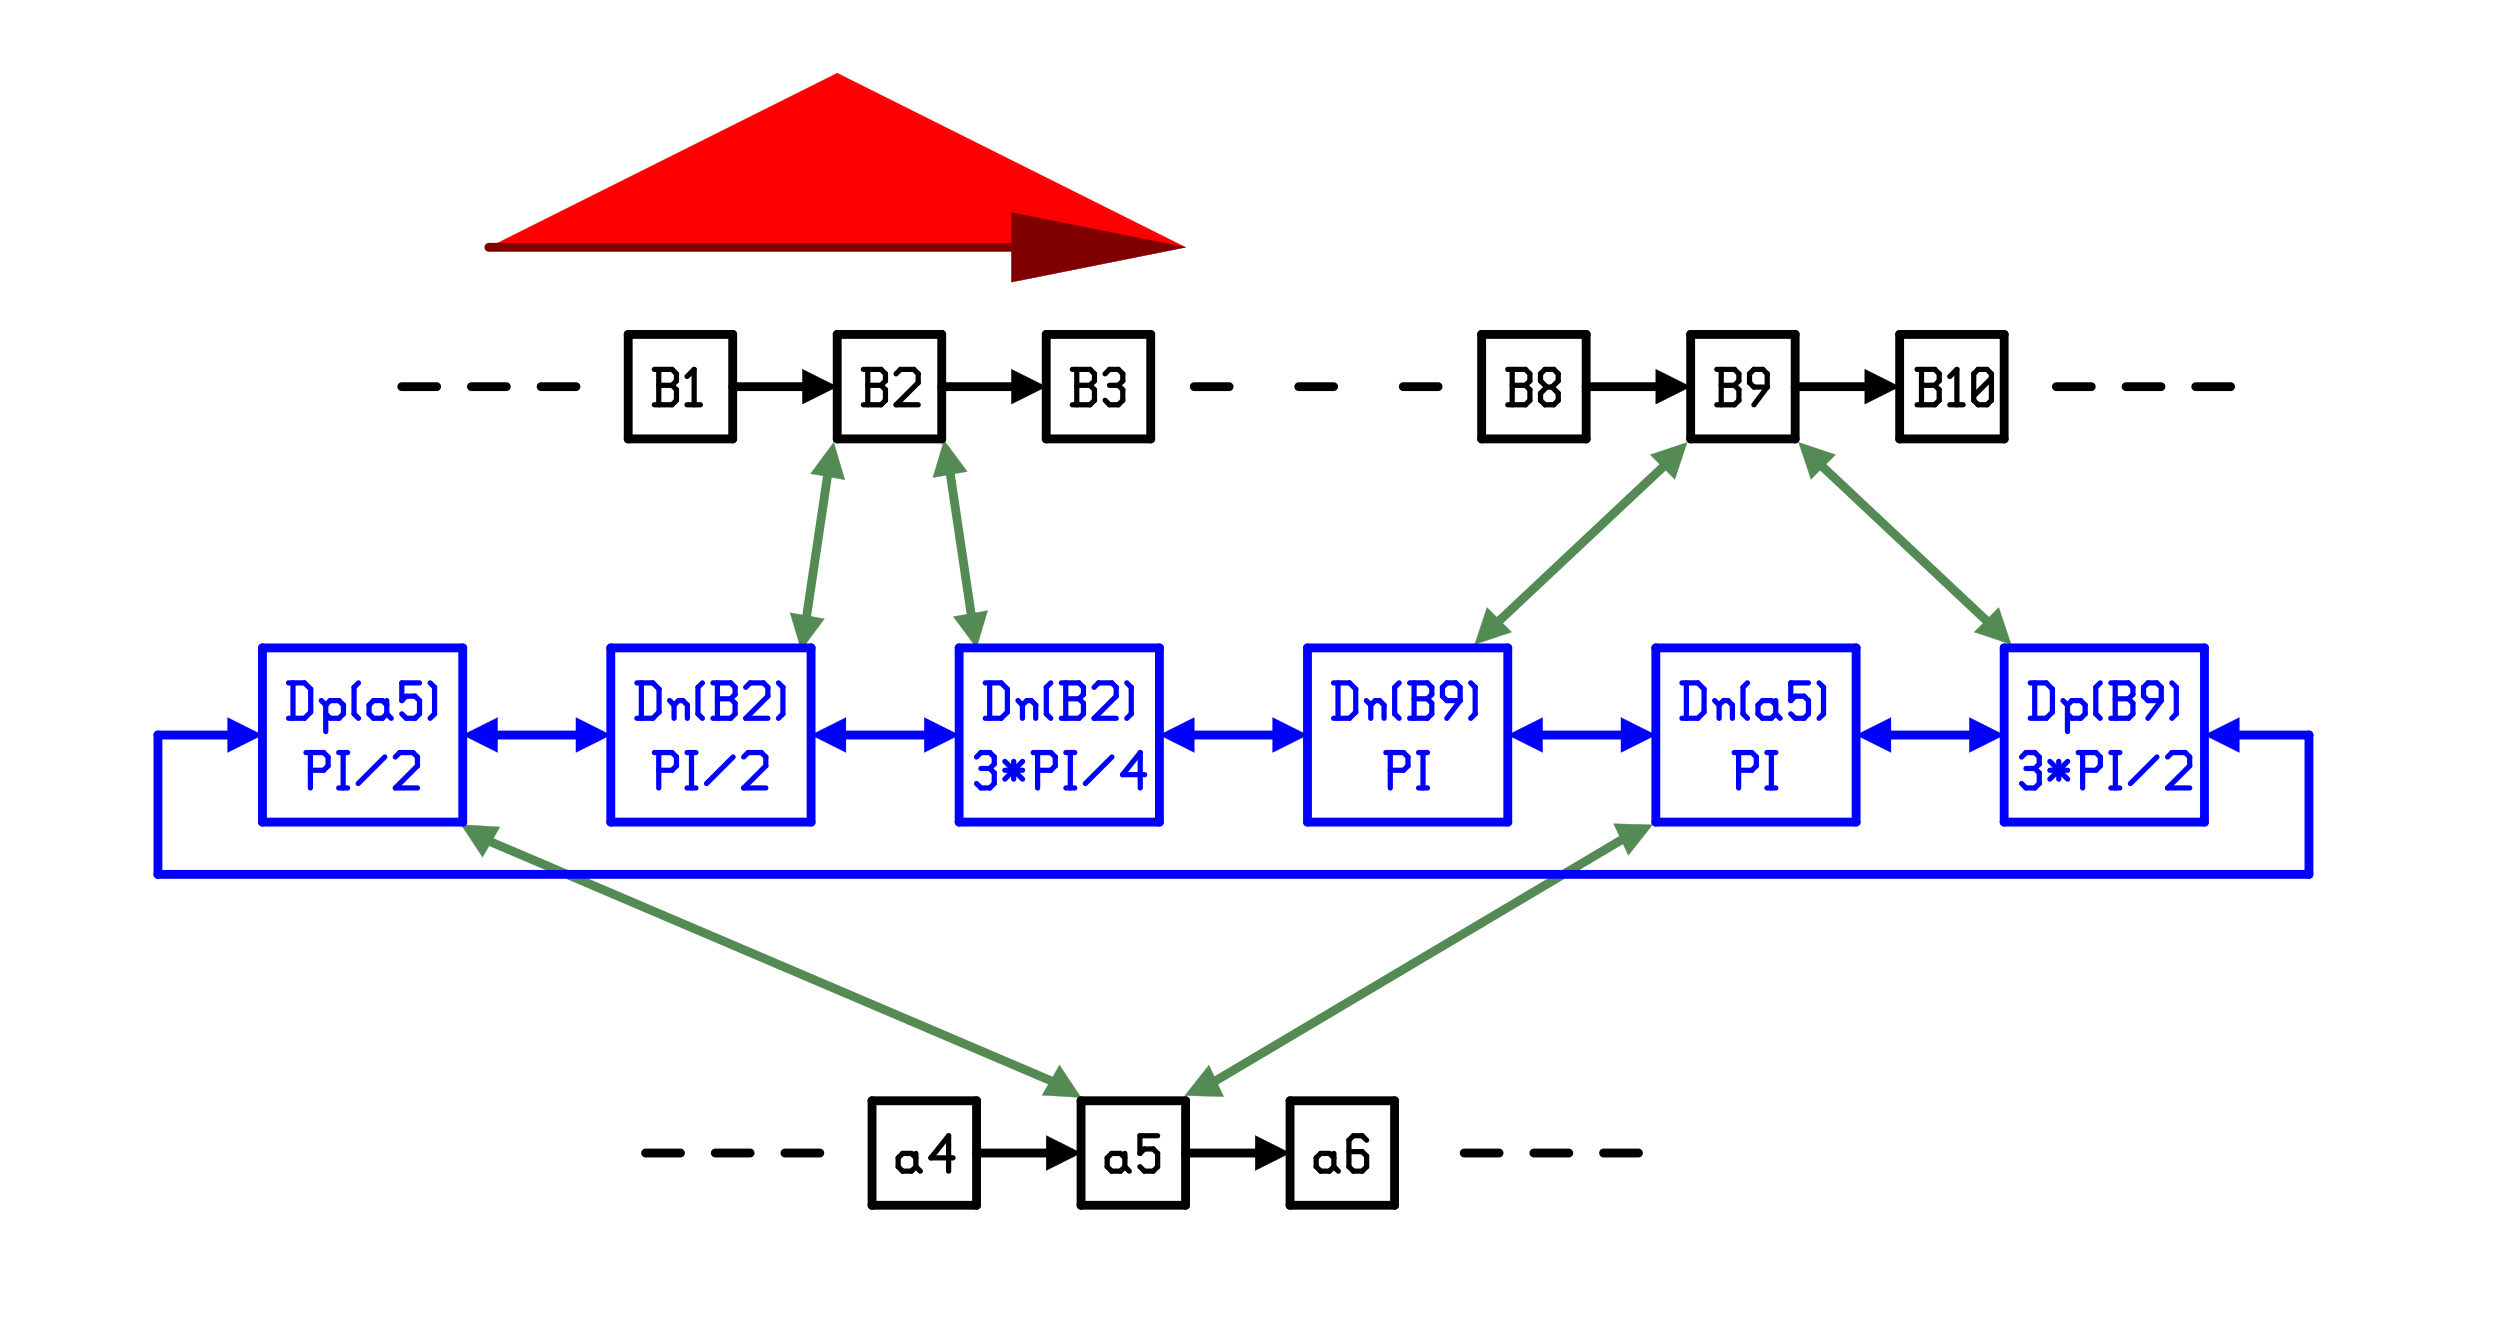 <?xml version="1.0"?>
<svg xmlns="http://www.w3.org/2000/svg" xmlns:xlink="http://www.w3.org/1999/xlink" version="1.0" width="1993.6" height="1052.8" viewBox="-2 -2 67.3 37.9">
<g id="layer_3_top-fab">
<!--normal-->
 <polygon points="19.8,0.1 29.8,5.1 9.8,5.1 " stroke-width="0.010" stroke="#ff0000" fill="#ff0000"/>
 <polygon points="24.8,6.1 24.8,4.1 29.8,5.1 " stroke-width="0.010" stroke="#800000" fill="#800000"/>
 <line x1="9.8" y1="5.1" x2="27.8" y2="5.1" stroke-width="0.254" stroke="#800000" stroke-linecap="round"/>
</g>
<g id="layer_4_top">
<!--normal-->
 <polygon points="9.003,21.674 10.119,21.741 9.619,22.607 " stroke-width="0.010" stroke="#548b54" fill="#548b54"/>
 <polygon points="19.034,11.598 19.7,10.7 20.019,11.772 " stroke-width="0.010" stroke="#548b54" fill="#548b54"/>
 <polygon points="19.432,15.764 18.766,16.662 18.447,15.59 " stroke-width="0.010" stroke="#548b54" fill="#548b54"/>
 <polygon points="26.798,29.507 25.682,29.44 26.182,28.574 " stroke-width="0.010" stroke="#548b54" fill="#548b54"/>
 <polygon points="29.777,29.451 30.472,28.576 30.895,29.482 " stroke-width="0.010" stroke="#548b54" fill="#548b54"/>
 <polygon points="43.206,21.677 42.511,22.553 42.089,21.647 " stroke-width="0.010" stroke="#548b54" fill="#548b54"/>
 <polygon points="47.754,11.761 47.4,10.7 48.461,11.054 " stroke-width="0.010" stroke="#548b54" fill="#548b54"/>
 <polygon points="44.2,10.7 43.846,11.761 43.139,11.054 " stroke-width="0.010" stroke="#548b54" fill="#548b54"/>
 <polygon points="38.1,16.5 38.454,15.439 39.161,16.146 " stroke-width="0.010" stroke="#548b54" fill="#548b54"/>
 <polygon points="53.146,15.439 53.5,16.5 52.439,16.146 " stroke-width="0.010" stroke="#548b54" fill="#548b54"/>
 <polygon points="23.8,16.6 23.134,15.702 24.119,15.528 " stroke-width="0.010" stroke="#548b54" fill="#548b54"/>
 <polygon points="22.866,10.638 23.532,11.536 22.547,11.71 " stroke-width="0.010" stroke="#548b54" fill="#548b54"/>
 <line x1="9.869" y1="22.174" x2="26.05" y2="29.075" stroke-width="0.254" stroke="#548b54" stroke-linecap="round"/>
 <line x1="42.5" y1="22" x2="30.56" y2="29.087" stroke-width="0.254" stroke="#548b54" stroke-linecap="round"/>
 <line x1="19.566" y1="11.362" x2="18.866" y2="16.062" stroke-width="0.254" stroke="#548b54" stroke-linecap="round"/>
 <line x1="47.865" y1="11.19" x2="53.2" y2="16.2" stroke-width="0.254" stroke="#548b54" stroke-linecap="round"/>
 <line x1="43.735" y1="11.19" x2="38.4" y2="16.2" stroke-width="0.254" stroke="#548b54" stroke-linecap="round"/>
 <line x1="23" y1="11.3" x2="23.7" y2="16" stroke-width="0.254" stroke="#548b54" stroke-linecap="round"/>
</g>
<g id="layer_5_top">
<!--normal-->
 <polygon points="13.3,19.1 12.3,19.6 12.3,18.6 " stroke-width="0.010" stroke="#0000ff" fill="#0000ff"/>
 <polygon points="9.05,19.1 10.05,18.6 10.05,19.6 " stroke-width="0.010" stroke="#0000ff" fill="#0000ff"/>
 <polygon points="3.3,19.1 2.3,19.6 2.3,18.6 " stroke-width="0.010" stroke="#0000ff" fill="#0000ff"/>
 <polygon points="23.3,19.1 22.3,19.6 22.3,18.6 " stroke-width="0.010" stroke="#0000ff" fill="#0000ff"/>
 <polygon points="19.05,19.1 20.05,18.6 20.05,19.6 " stroke-width="0.010" stroke="#0000ff" fill="#0000ff"/>
 <polygon points="29.05,19.1 30.05,18.6 30.05,19.6 " stroke-width="0.010" stroke="#0000ff" fill="#0000ff"/>
 <polygon points="59.05,19.1 60.05,18.6 60.05,19.6 " stroke-width="0.010" stroke="#0000ff" fill="#0000ff"/>
 <polygon points="33.3,19.1 32.3,19.6 32.3,18.6 " stroke-width="0.010" stroke="#0000ff" fill="#0000ff"/>
 <polygon points="43.3,19.1 42.3,19.6 42.3,18.6 " stroke-width="0.010" stroke="#0000ff" fill="#0000ff"/>
 <polygon points="39.05,19.1 40.05,18.6 40.05,19.6 " stroke-width="0.010" stroke="#0000ff" fill="#0000ff"/>
 <polygon points="53.3,19.1 52.3,19.6 52.3,18.6 " stroke-width="0.010" stroke="#0000ff" fill="#0000ff"/>
 <polygon points="49.05,19.1 50.05,18.6 50.05,19.6 " stroke-width="0.010" stroke="#0000ff" fill="#0000ff"/>
 <line x1="3.3" y1="16.6" x2="3.3" y2="21.6" stroke-width="0.254" stroke="#0000ff" stroke-linecap="round"/>
 <line x1="3.3" y1="21.6" x2="9.05" y2="21.6" stroke-width="0.254" stroke="#0000ff" stroke-linecap="round"/>
 <line x1="9.05" y1="16.6" x2="3.3" y2="16.6" stroke-width="0.254" stroke="#0000ff" stroke-linecap="round"/>
 <line x1="0.3" y1="19.1" x2="2.3" y2="19.1" stroke-width="0.254" stroke="#0000ff" stroke-linecap="round"/>
 <line x1="0.3" y1="19.1" x2="0.3" y2="23.1" stroke-width="0.254" stroke="#0000ff" stroke-linecap="round"/>
 <line x1="9.05" y1="21.6" x2="9.05" y2="16.6" stroke-width="0.254" stroke="#0000ff" stroke-linecap="round"/>
 <line x1="13.3" y1="16.6" x2="13.3" y2="21.6" stroke-width="0.254" stroke="#0000ff" stroke-linecap="round"/>
 <line x1="12.3" y1="19.1" x2="10.05" y2="19.1" stroke-width="0.254" stroke="#0000ff" stroke-linecap="round"/>
 <line x1="13.3" y1="21.6" x2="19.05" y2="21.6" stroke-width="0.254" stroke="#0000ff" stroke-linecap="round"/>
 <line x1="19.05" y1="21.6" x2="19.05" y2="16.6" stroke-width="0.254" stroke="#0000ff" stroke-linecap="round"/>
 <line x1="19.05" y1="16.6" x2="13.3" y2="16.6" stroke-width="0.254" stroke="#0000ff" stroke-linecap="round"/>
 <line x1="22.3" y1="19.1" x2="20.05" y2="19.1" stroke-width="0.254" stroke="#0000ff" stroke-linecap="round"/>
 <line x1="23.3" y1="16.6" x2="23.3" y2="21.6" stroke-width="0.254" stroke="#0000ff" stroke-linecap="round"/>
 <line x1="23.3" y1="21.6" x2="29.05" y2="21.6" stroke-width="0.254" stroke="#0000ff" stroke-linecap="round"/>
 <line x1="33.3" y1="21.6" x2="39.05" y2="21.6" stroke-width="0.254" stroke="#0000ff" stroke-linecap="round"/>
 <line x1="43.3" y1="21.6" x2="49.05" y2="21.6" stroke-width="0.254" stroke="#0000ff" stroke-linecap="round"/>
 <line x1="53.3" y1="21.6" x2="59.05" y2="21.6" stroke-width="0.254" stroke="#0000ff" stroke-linecap="round"/>
 <line x1="0.3" y1="23.1" x2="62.05" y2="23.1" stroke-width="0.254" stroke="#0000ff" stroke-linecap="round"/>
 <line x1="29.05" y1="21.6" x2="29.05" y2="16.6" stroke-width="0.254" stroke="#0000ff" stroke-linecap="round"/>
 <line x1="33.3" y1="16.6" x2="33.3" y2="21.6" stroke-width="0.254" stroke="#0000ff" stroke-linecap="round"/>
 <line x1="39.05" y1="16.6" x2="33.3" y2="16.6" stroke-width="0.254" stroke="#0000ff" stroke-linecap="round"/>
 <line x1="32.3" y1="19.1" x2="30.05" y2="19.1" stroke-width="0.254" stroke="#0000ff" stroke-linecap="round"/>
 <line x1="39.05" y1="21.6" x2="39.05" y2="16.6" stroke-width="0.254" stroke="#0000ff" stroke-linecap="round"/>
 <line x1="43.3" y1="16.6" x2="43.3" y2="21.6" stroke-width="0.254" stroke="#0000ff" stroke-linecap="round"/>
 <line x1="49.05" y1="21.6" x2="49.05" y2="16.6" stroke-width="0.254" stroke="#0000ff" stroke-linecap="round"/>
 <line x1="49.05" y1="16.6" x2="43.3" y2="16.6" stroke-width="0.254" stroke="#0000ff" stroke-linecap="round"/>
 <line x1="42.3" y1="19.1" x2="40.05" y2="19.1" stroke-width="0.254" stroke="#0000ff" stroke-linecap="round"/>
 <line x1="53.3" y1="16.6" x2="53.3" y2="21.6" stroke-width="0.254" stroke="#0000ff" stroke-linecap="round"/>
 <line x1="59.05" y1="21.6" x2="59.05" y2="16.6" stroke-width="0.254" stroke="#0000ff" stroke-linecap="round"/>
 <line x1="62.05" y1="23.1" x2="62.05" y2="19.1" stroke-width="0.254" stroke="#0000ff" stroke-linecap="round"/>
 <line x1="59.05" y1="16.6" x2="53.3" y2="16.6" stroke-width="0.254" stroke="#0000ff" stroke-linecap="round"/>
 <line x1="60.05" y1="19.1" x2="62.05" y2="19.1" stroke-width="0.254" stroke="#0000ff" stroke-linecap="round"/>
 <line x1="52.3" y1="19.1" x2="50.05" y2="19.1" stroke-width="0.254" stroke="#0000ff" stroke-linecap="round"/>
 <line x1="29.05" y1="16.6" x2="23.3" y2="16.6" stroke-width="0.254" stroke="#0000ff" stroke-linecap="round"/>
 <line x1="4.177" y1="17.604" x2="4.177" y2="18.62" stroke-width="0.15" stroke="#0000ff" stroke-linecap="round"/>
 <line x1="4.507" y1="17.604" x2="4.685" y2="17.782" stroke-width="0.15" stroke="#0000ff" stroke-linecap="round"/>
 <line x1="4.685" y1="17.782" x2="4.685" y2="18.442" stroke-width="0.15" stroke="#0000ff" stroke-linecap="round"/>
 <line x1="4.507" y1="18.62" x2="4.685" y2="18.442" stroke-width="0.15" stroke="#0000ff" stroke-linecap="round"/>
 <line x1="4.05" y1="18.62" x2="4.507" y2="18.62" stroke-width="0.15" stroke="#0000ff" stroke-linecap="round"/>
 <line x1="4.05" y1="17.604" x2="4.507" y2="17.604" stroke-width="0.15" stroke="#0000ff" stroke-linecap="round"/>
 <line x1="5.117" y1="18.239" x2="5.117" y2="19.001" stroke-width="0.15" stroke="#0000ff" stroke-linecap="round"/>
 <line x1="4.99" y1="18.112" x2="5.117" y2="18.239" stroke-width="0.15" stroke="#0000ff" stroke-linecap="round"/>
 <line x1="5.117" y1="18.239" x2="5.244" y2="18.112" stroke-width="0.15" stroke="#0000ff" stroke-linecap="round"/>
 <line x1="5.244" y1="18.112" x2="5.498" y2="18.112" stroke-width="0.15" stroke="#0000ff" stroke-linecap="round"/>
 <line x1="5.498" y1="18.112" x2="5.625" y2="18.239" stroke-width="0.15" stroke="#0000ff" stroke-linecap="round"/>
 <line x1="5.625" y1="18.239" x2="5.625" y2="18.493" stroke-width="0.15" stroke="#0000ff" stroke-linecap="round"/>
 <line x1="5.498" y1="18.62" x2="5.625" y2="18.493" stroke-width="0.15" stroke="#0000ff" stroke-linecap="round"/>
 <line x1="5.244" y1="18.62" x2="5.498" y2="18.62" stroke-width="0.15" stroke="#0000ff" stroke-linecap="round"/>
 <line x1="5.117" y1="18.493" x2="5.244" y2="18.62" stroke-width="0.15" stroke="#0000ff" stroke-linecap="round"/>
 <line x1="5.93" y1="18.493" x2="6.057" y2="18.62" stroke-width="0.15" stroke="#0000ff" stroke-linecap="round"/>
 <line x1="5.93" y1="17.731" x2="6.057" y2="17.604" stroke-width="0.15" stroke="#0000ff" stroke-linecap="round"/>
 <line x1="5.93" y1="17.731" x2="5.93" y2="18.493" stroke-width="0.15" stroke="#0000ff" stroke-linecap="round"/>
 <line x1="6.742" y1="18.112" x2="6.869" y2="18.239" stroke-width="0.15" stroke="#0000ff" stroke-linecap="round"/>
 <line x1="6.488" y1="18.112" x2="6.742" y2="18.112" stroke-width="0.15" stroke="#0000ff" stroke-linecap="round"/>
 <line x1="6.361" y1="18.239" x2="6.488" y2="18.112" stroke-width="0.15" stroke="#0000ff" stroke-linecap="round"/>
 <line x1="6.361" y1="18.239" x2="6.361" y2="18.493" stroke-width="0.15" stroke="#0000ff" stroke-linecap="round"/>
 <line x1="6.361" y1="18.493" x2="6.488" y2="18.62" stroke-width="0.15" stroke="#0000ff" stroke-linecap="round"/>
 <line x1="6.869" y1="18.112" x2="6.869" y2="18.493" stroke-width="0.15" stroke="#0000ff" stroke-linecap="round"/>
 <line x1="6.869" y1="18.493" x2="6.996" y2="18.62" stroke-width="0.15" stroke="#0000ff" stroke-linecap="round"/>
 <line x1="6.488" y1="18.62" x2="6.742" y2="18.62" stroke-width="0.15" stroke="#0000ff" stroke-linecap="round"/>
 <line x1="6.742" y1="18.62" x2="6.869" y2="18.493" stroke-width="0.15" stroke="#0000ff" stroke-linecap="round"/>
 <line x1="7.301" y1="17.604" x2="7.809" y2="17.604" stroke-width="0.15" stroke="#0000ff" stroke-linecap="round"/>
 <line x1="7.301" y1="17.604" x2="7.301" y2="18.112" stroke-width="0.15" stroke="#0000ff" stroke-linecap="round"/>
 <line x1="7.301" y1="18.112" x2="7.428" y2="17.985" stroke-width="0.15" stroke="#0000ff" stroke-linecap="round"/>
 <line x1="7.428" y1="17.985" x2="7.682" y2="17.985" stroke-width="0.15" stroke="#0000ff" stroke-linecap="round"/>
 <line x1="7.682" y1="17.985" x2="7.809" y2="18.112" stroke-width="0.15" stroke="#0000ff" stroke-linecap="round"/>
 <line x1="7.809" y1="18.112" x2="7.809" y2="18.493" stroke-width="0.15" stroke="#0000ff" stroke-linecap="round"/>
 <line x1="7.682" y1="18.62" x2="7.809" y2="18.493" stroke-width="0.15" stroke="#0000ff" stroke-linecap="round"/>
 <line x1="7.428" y1="18.62" x2="7.682" y2="18.62" stroke-width="0.15" stroke="#0000ff" stroke-linecap="round"/>
 <line x1="7.301" y1="18.493" x2="7.428" y2="18.62" stroke-width="0.15" stroke="#0000ff" stroke-linecap="round"/>
 <line x1="8.114" y1="17.604" x2="8.241" y2="17.731" stroke-width="0.15" stroke="#0000ff" stroke-linecap="round"/>
 <line x1="8.241" y1="17.731" x2="8.241" y2="18.493" stroke-width="0.15" stroke="#0000ff" stroke-linecap="round"/>
 <line x1="8.114" y1="18.62" x2="8.241" y2="18.493" stroke-width="0.15" stroke="#0000ff" stroke-linecap="round"/>
 <line x1="4.677" y1="19.604" x2="4.677" y2="20.62" stroke-width="0.15" stroke="#0000ff" stroke-linecap="round"/>
 <line x1="4.55" y1="19.604" x2="5.058" y2="19.604" stroke-width="0.15" stroke="#0000ff" stroke-linecap="round"/>
 <line x1="5.058" y1="19.604" x2="5.185" y2="19.731" stroke-width="0.15" stroke="#0000ff" stroke-linecap="round"/>
 <line x1="5.185" y1="19.731" x2="5.185" y2="19.985" stroke-width="0.15" stroke="#0000ff" stroke-linecap="round"/>
 <line x1="5.058" y1="20.112" x2="5.185" y2="19.985" stroke-width="0.15" stroke="#0000ff" stroke-linecap="round"/>
 <line x1="4.677" y1="20.112" x2="5.058" y2="20.112" stroke-width="0.15" stroke="#0000ff" stroke-linecap="round"/>
 <line x1="5.49" y1="19.604" x2="5.744" y2="19.604" stroke-width="0.15" stroke="#0000ff" stroke-linecap="round"/>
 <line x1="5.617" y1="19.604" x2="5.617" y2="20.62" stroke-width="0.15" stroke="#0000ff" stroke-linecap="round"/>
 <line x1="5.49" y1="20.62" x2="5.744" y2="20.62" stroke-width="0.15" stroke="#0000ff" stroke-linecap="round"/>
 <line x1="6.049" y1="20.493" x2="6.811" y2="19.731" stroke-width="0.15" stroke="#0000ff" stroke-linecap="round"/>
 <line x1="7.115" y1="19.731" x2="7.242" y2="19.604" stroke-width="0.15" stroke="#0000ff" stroke-linecap="round"/>
 <line x1="7.242" y1="19.604" x2="7.623" y2="19.604" stroke-width="0.15" stroke="#0000ff" stroke-linecap="round"/>
 <line x1="7.623" y1="19.604" x2="7.75" y2="19.731" stroke-width="0.15" stroke="#0000ff" stroke-linecap="round"/>
 <line x1="7.75" y1="19.731" x2="7.75" y2="19.985" stroke-width="0.15" stroke="#0000ff" stroke-linecap="round"/>
 <line x1="7.115" y1="20.62" x2="7.75" y2="19.985" stroke-width="0.15" stroke="#0000ff" stroke-linecap="round"/>
 <line x1="7.115" y1="20.62" x2="7.75" y2="20.62" stroke-width="0.15" stroke="#0000ff" stroke-linecap="round"/>
 <line x1="14.177" y1="17.604" x2="14.177" y2="18.62" stroke-width="0.15" stroke="#0000ff" stroke-linecap="round"/>
 <line x1="14.507" y1="17.604" x2="14.685" y2="17.782" stroke-width="0.15" stroke="#0000ff" stroke-linecap="round"/>
 <line x1="14.685" y1="17.782" x2="14.685" y2="18.442" stroke-width="0.15" stroke="#0000ff" stroke-linecap="round"/>
 <line x1="14.507" y1="18.62" x2="14.685" y2="18.442" stroke-width="0.15" stroke="#0000ff" stroke-linecap="round"/>
 <line x1="14.05" y1="18.62" x2="14.507" y2="18.62" stroke-width="0.15" stroke="#0000ff" stroke-linecap="round"/>
 <line x1="14.05" y1="17.604" x2="14.507" y2="17.604" stroke-width="0.15" stroke="#0000ff" stroke-linecap="round"/>
 <line x1="15.117" y1="18.239" x2="15.117" y2="18.62" stroke-width="0.15" stroke="#0000ff" stroke-linecap="round"/>
 <line x1="15.117" y1="18.239" x2="15.244" y2="18.112" stroke-width="0.15" stroke="#0000ff" stroke-linecap="round"/>
 <line x1="15.244" y1="18.112" x2="15.371" y2="18.112" stroke-width="0.15" stroke="#0000ff" stroke-linecap="round"/>
 <line x1="15.371" y1="18.112" x2="15.498" y2="18.239" stroke-width="0.15" stroke="#0000ff" stroke-linecap="round"/>
 <line x1="15.498" y1="18.239" x2="15.498" y2="18.62" stroke-width="0.15" stroke="#0000ff" stroke-linecap="round"/>
 <line x1="14.99" y1="18.112" x2="15.117" y2="18.239" stroke-width="0.15" stroke="#0000ff" stroke-linecap="round"/>
 <line x1="15.803" y1="18.493" x2="15.93" y2="18.62" stroke-width="0.15" stroke="#0000ff" stroke-linecap="round"/>
 <line x1="15.803" y1="17.731" x2="15.93" y2="17.604" stroke-width="0.15" stroke="#0000ff" stroke-linecap="round"/>
 <line x1="15.803" y1="17.731" x2="15.803" y2="18.493" stroke-width="0.15" stroke="#0000ff" stroke-linecap="round"/>
 <line x1="16.234" y1="18.62" x2="16.742" y2="18.62" stroke-width="0.15" stroke="#0000ff" stroke-linecap="round"/>
 <line x1="16.742" y1="18.62" x2="16.869" y2="18.493" stroke-width="0.15" stroke="#0000ff" stroke-linecap="round"/>
 <line x1="16.869" y1="18.188" x2="16.869" y2="18.493" stroke-width="0.15" stroke="#0000ff" stroke-linecap="round"/>
 <line x1="16.742" y1="18.061" x2="16.869" y2="18.188" stroke-width="0.15" stroke="#0000ff" stroke-linecap="round"/>
 <line x1="16.361" y1="18.061" x2="16.742" y2="18.061" stroke-width="0.15" stroke="#0000ff" stroke-linecap="round"/>
 <line x1="16.361" y1="17.604" x2="16.361" y2="18.62" stroke-width="0.15" stroke="#0000ff" stroke-linecap="round"/>
 <line x1="16.234" y1="17.604" x2="16.742" y2="17.604" stroke-width="0.15" stroke="#0000ff" stroke-linecap="round"/>
 <line x1="16.742" y1="17.604" x2="16.869" y2="17.731" stroke-width="0.15" stroke="#0000ff" stroke-linecap="round"/>
 <line x1="16.869" y1="17.731" x2="16.869" y2="17.934" stroke-width="0.15" stroke="#0000ff" stroke-linecap="round"/>
 <line x1="16.742" y1="18.061" x2="16.869" y2="17.934" stroke-width="0.15" stroke="#0000ff" stroke-linecap="round"/>
 <line x1="17.174" y1="17.731" x2="17.301" y2="17.604" stroke-width="0.15" stroke="#0000ff" stroke-linecap="round"/>
 <line x1="17.301" y1="17.604" x2="17.682" y2="17.604" stroke-width="0.15" stroke="#0000ff" stroke-linecap="round"/>
 <line x1="17.682" y1="17.604" x2="17.809" y2="17.731" stroke-width="0.15" stroke="#0000ff" stroke-linecap="round"/>
 <line x1="17.809" y1="17.731" x2="17.809" y2="17.985" stroke-width="0.15" stroke="#0000ff" stroke-linecap="round"/>
 <line x1="17.174" y1="18.62" x2="17.809" y2="17.985" stroke-width="0.15" stroke="#0000ff" stroke-linecap="round"/>
 <line x1="17.174" y1="18.62" x2="17.809" y2="18.62" stroke-width="0.15" stroke="#0000ff" stroke-linecap="round"/>
 <line x1="18.114" y1="17.604" x2="18.241" y2="17.731" stroke-width="0.15" stroke="#0000ff" stroke-linecap="round"/>
 <line x1="18.241" y1="17.731" x2="18.241" y2="18.493" stroke-width="0.15" stroke="#0000ff" stroke-linecap="round"/>
 <line x1="18.114" y1="18.62" x2="18.241" y2="18.493" stroke-width="0.15" stroke="#0000ff" stroke-linecap="round"/>
 <line x1="14.677" y1="19.604" x2="14.677" y2="20.62" stroke-width="0.15" stroke="#0000ff" stroke-linecap="round"/>
 <line x1="14.55" y1="19.604" x2="15.058" y2="19.604" stroke-width="0.15" stroke="#0000ff" stroke-linecap="round"/>
 <line x1="15.058" y1="19.604" x2="15.185" y2="19.731" stroke-width="0.15" stroke="#0000ff" stroke-linecap="round"/>
 <line x1="15.185" y1="19.731" x2="15.185" y2="19.985" stroke-width="0.15" stroke="#0000ff" stroke-linecap="round"/>
 <line x1="15.058" y1="20.112" x2="15.185" y2="19.985" stroke-width="0.15" stroke="#0000ff" stroke-linecap="round"/>
 <line x1="14.677" y1="20.112" x2="15.058" y2="20.112" stroke-width="0.15" stroke="#0000ff" stroke-linecap="round"/>
 <line x1="15.49" y1="19.604" x2="15.744" y2="19.604" stroke-width="0.15" stroke="#0000ff" stroke-linecap="round"/>
 <line x1="15.617" y1="19.604" x2="15.617" y2="20.62" stroke-width="0.15" stroke="#0000ff" stroke-linecap="round"/>
 <line x1="15.49" y1="20.62" x2="15.744" y2="20.62" stroke-width="0.15" stroke="#0000ff" stroke-linecap="round"/>
 <line x1="16.049" y1="20.493" x2="16.811" y2="19.731" stroke-width="0.15" stroke="#0000ff" stroke-linecap="round"/>
 <line x1="17.115" y1="19.731" x2="17.242" y2="19.604" stroke-width="0.15" stroke="#0000ff" stroke-linecap="round"/>
 <line x1="17.242" y1="19.604" x2="17.623" y2="19.604" stroke-width="0.15" stroke="#0000ff" stroke-linecap="round"/>
 <line x1="17.623" y1="19.604" x2="17.75" y2="19.731" stroke-width="0.15" stroke="#0000ff" stroke-linecap="round"/>
 <line x1="17.75" y1="19.731" x2="17.75" y2="19.985" stroke-width="0.15" stroke="#0000ff" stroke-linecap="round"/>
 <line x1="17.115" y1="20.62" x2="17.75" y2="19.985" stroke-width="0.15" stroke="#0000ff" stroke-linecap="round"/>
 <line x1="17.115" y1="20.62" x2="17.75" y2="20.62" stroke-width="0.15" stroke="#0000ff" stroke-linecap="round"/>
 <line x1="24.177" y1="17.604" x2="24.177" y2="18.62" stroke-width="0.15" stroke="#0000ff" stroke-linecap="round"/>
 <line x1="24.507" y1="17.604" x2="24.685" y2="17.782" stroke-width="0.15" stroke="#0000ff" stroke-linecap="round"/>
 <line x1="24.685" y1="17.782" x2="24.685" y2="18.442" stroke-width="0.15" stroke="#0000ff" stroke-linecap="round"/>
 <line x1="24.507" y1="18.62" x2="24.685" y2="18.442" stroke-width="0.15" stroke="#0000ff" stroke-linecap="round"/>
 <line x1="24.05" y1="18.62" x2="24.507" y2="18.62" stroke-width="0.15" stroke="#0000ff" stroke-linecap="round"/>
 <line x1="24.05" y1="17.604" x2="24.507" y2="17.604" stroke-width="0.15" stroke="#0000ff" stroke-linecap="round"/>
 <line x1="25.117" y1="18.239" x2="25.117" y2="18.62" stroke-width="0.15" stroke="#0000ff" stroke-linecap="round"/>
 <line x1="25.117" y1="18.239" x2="25.244" y2="18.112" stroke-width="0.15" stroke="#0000ff" stroke-linecap="round"/>
 <line x1="25.244" y1="18.112" x2="25.371" y2="18.112" stroke-width="0.15" stroke="#0000ff" stroke-linecap="round"/>
 <line x1="25.371" y1="18.112" x2="25.498" y2="18.239" stroke-width="0.15" stroke="#0000ff" stroke-linecap="round"/>
 <line x1="25.498" y1="18.239" x2="25.498" y2="18.62" stroke-width="0.15" stroke="#0000ff" stroke-linecap="round"/>
 <line x1="24.99" y1="18.112" x2="25.117" y2="18.239" stroke-width="0.15" stroke="#0000ff" stroke-linecap="round"/>
 <line x1="25.803" y1="18.493" x2="25.93" y2="18.62" stroke-width="0.15" stroke="#0000ff" stroke-linecap="round"/>
 <line x1="25.803" y1="17.731" x2="25.93" y2="17.604" stroke-width="0.15" stroke="#0000ff" stroke-linecap="round"/>
 <line x1="25.803" y1="17.731" x2="25.803" y2="18.493" stroke-width="0.15" stroke="#0000ff" stroke-linecap="round"/>
 <line x1="26.234" y1="18.62" x2="26.742" y2="18.62" stroke-width="0.15" stroke="#0000ff" stroke-linecap="round"/>
 <line x1="26.742" y1="18.62" x2="26.869" y2="18.493" stroke-width="0.15" stroke="#0000ff" stroke-linecap="round"/>
 <line x1="26.869" y1="18.188" x2="26.869" y2="18.493" stroke-width="0.15" stroke="#0000ff" stroke-linecap="round"/>
 <line x1="26.742" y1="18.061" x2="26.869" y2="18.188" stroke-width="0.15" stroke="#0000ff" stroke-linecap="round"/>
 <line x1="26.361" y1="18.061" x2="26.742" y2="18.061" stroke-width="0.15" stroke="#0000ff" stroke-linecap="round"/>
 <line x1="26.361" y1="17.604" x2="26.361" y2="18.62" stroke-width="0.15" stroke="#0000ff" stroke-linecap="round"/>
 <line x1="26.234" y1="17.604" x2="26.742" y2="17.604" stroke-width="0.15" stroke="#0000ff" stroke-linecap="round"/>
 <line x1="26.742" y1="17.604" x2="26.869" y2="17.731" stroke-width="0.15" stroke="#0000ff" stroke-linecap="round"/>
 <line x1="26.869" y1="17.731" x2="26.869" y2="17.934" stroke-width="0.15" stroke="#0000ff" stroke-linecap="round"/>
 <line x1="26.742" y1="18.061" x2="26.869" y2="17.934" stroke-width="0.15" stroke="#0000ff" stroke-linecap="round"/>
 <line x1="27.174" y1="17.731" x2="27.301" y2="17.604" stroke-width="0.15" stroke="#0000ff" stroke-linecap="round"/>
 <line x1="27.301" y1="17.604" x2="27.682" y2="17.604" stroke-width="0.15" stroke="#0000ff" stroke-linecap="round"/>
 <line x1="27.682" y1="17.604" x2="27.809" y2="17.731" stroke-width="0.15" stroke="#0000ff" stroke-linecap="round"/>
 <line x1="27.809" y1="17.731" x2="27.809" y2="17.985" stroke-width="0.15" stroke="#0000ff" stroke-linecap="round"/>
 <line x1="27.174" y1="18.62" x2="27.809" y2="17.985" stroke-width="0.15" stroke="#0000ff" stroke-linecap="round"/>
 <line x1="27.174" y1="18.62" x2="27.809" y2="18.62" stroke-width="0.15" stroke="#0000ff" stroke-linecap="round"/>
 <line x1="28.114" y1="17.604" x2="28.241" y2="17.731" stroke-width="0.15" stroke="#0000ff" stroke-linecap="round"/>
 <line x1="28.241" y1="17.731" x2="28.241" y2="18.493" stroke-width="0.15" stroke="#0000ff" stroke-linecap="round"/>
 <line x1="28.114" y1="18.62" x2="28.241" y2="18.493" stroke-width="0.15" stroke="#0000ff" stroke-linecap="round"/>
 <line x1="23.8" y1="19.731" x2="23.927" y2="19.604" stroke-width="0.15" stroke="#0000ff" stroke-linecap="round"/>
 <line x1="23.927" y1="19.604" x2="24.181" y2="19.604" stroke-width="0.15" stroke="#0000ff" stroke-linecap="round"/>
 <line x1="24.181" y1="19.604" x2="24.308" y2="19.731" stroke-width="0.15" stroke="#0000ff" stroke-linecap="round"/>
 <line x1="24.181" y1="20.62" x2="24.308" y2="20.493" stroke-width="0.15" stroke="#0000ff" stroke-linecap="round"/>
 <line x1="23.927" y1="20.62" x2="24.181" y2="20.62" stroke-width="0.15" stroke="#0000ff" stroke-linecap="round"/>
 <line x1="23.8" y1="20.493" x2="23.927" y2="20.62" stroke-width="0.15" stroke="#0000ff" stroke-linecap="round"/>
 <line x1="23.927" y1="20.061" x2="24.181" y2="20.061" stroke-width="0.15" stroke="#0000ff" stroke-linecap="round"/>
 <line x1="24.308" y1="19.731" x2="24.308" y2="19.934" stroke-width="0.15" stroke="#0000ff" stroke-linecap="round"/>
 <line x1="24.308" y1="20.188" x2="24.308" y2="20.493" stroke-width="0.15" stroke="#0000ff" stroke-linecap="round"/>
 <line x1="24.308" y1="20.188" x2="24.181" y2="20.061" stroke-width="0.15" stroke="#0000ff" stroke-linecap="round"/>
 <line x1="24.308" y1="19.934" x2="24.181" y2="20.061" stroke-width="0.15" stroke="#0000ff" stroke-linecap="round"/>
 <line x1="24.613" y1="19.858" x2="25.121" y2="20.366" stroke-width="0.15" stroke="#0000ff" stroke-linecap="round"/>
 <line x1="24.613" y1="20.366" x2="25.121" y2="19.858" stroke-width="0.15" stroke="#0000ff" stroke-linecap="round"/>
 <line x1="24.613" y1="20.112" x2="25.121" y2="20.112" stroke-width="0.15" stroke="#0000ff" stroke-linecap="round"/>
 <line x1="24.867" y1="19.858" x2="24.867" y2="20.366" stroke-width="0.15" stroke="#0000ff" stroke-linecap="round"/>
 <line x1="25.553" y1="19.604" x2="25.553" y2="20.62" stroke-width="0.15" stroke="#0000ff" stroke-linecap="round"/>
 <line x1="25.426" y1="19.604" x2="25.934" y2="19.604" stroke-width="0.15" stroke="#0000ff" stroke-linecap="round"/>
 <line x1="25.934" y1="19.604" x2="26.061" y2="19.731" stroke-width="0.15" stroke="#0000ff" stroke-linecap="round"/>
 <line x1="26.061" y1="19.731" x2="26.061" y2="19.985" stroke-width="0.15" stroke="#0000ff" stroke-linecap="round"/>
 <line x1="25.934" y1="20.112" x2="26.061" y2="19.985" stroke-width="0.15" stroke="#0000ff" stroke-linecap="round"/>
 <line x1="25.553" y1="20.112" x2="25.934" y2="20.112" stroke-width="0.15" stroke="#0000ff" stroke-linecap="round"/>
 <line x1="26.365" y1="19.604" x2="26.619" y2="19.604" stroke-width="0.15" stroke="#0000ff" stroke-linecap="round"/>
 <line x1="26.492" y1="19.604" x2="26.492" y2="20.62" stroke-width="0.15" stroke="#0000ff" stroke-linecap="round"/>
 <line x1="26.365" y1="20.62" x2="26.619" y2="20.62" stroke-width="0.15" stroke="#0000ff" stroke-linecap="round"/>
 <line x1="26.924" y1="20.493" x2="27.686" y2="19.731" stroke-width="0.15" stroke="#0000ff" stroke-linecap="round"/>
 <line x1="27.991" y1="20.239" x2="28.499" y2="19.604" stroke-width="0.15" stroke="#0000ff" stroke-linecap="round"/>
 <line x1="27.991" y1="20.239" x2="28.626" y2="20.239" stroke-width="0.15" stroke="#0000ff" stroke-linecap="round"/>
 <line x1="28.499" y1="19.604" x2="28.499" y2="20.62" stroke-width="0.15" stroke="#0000ff" stroke-linecap="round"/>
 <line x1="34.177" y1="17.604" x2="34.177" y2="18.62" stroke-width="0.15" stroke="#0000ff" stroke-linecap="round"/>
 <line x1="34.507" y1="17.604" x2="34.685" y2="17.782" stroke-width="0.15" stroke="#0000ff" stroke-linecap="round"/>
 <line x1="34.685" y1="17.782" x2="34.685" y2="18.442" stroke-width="0.15" stroke="#0000ff" stroke-linecap="round"/>
 <line x1="34.507" y1="18.62" x2="34.685" y2="18.442" stroke-width="0.15" stroke="#0000ff" stroke-linecap="round"/>
 <line x1="34.05" y1="18.62" x2="34.507" y2="18.62" stroke-width="0.15" stroke="#0000ff" stroke-linecap="round"/>
 <line x1="34.05" y1="17.604" x2="34.507" y2="17.604" stroke-width="0.15" stroke="#0000ff" stroke-linecap="round"/>
 <line x1="35.117" y1="18.239" x2="35.117" y2="18.62" stroke-width="0.15" stroke="#0000ff" stroke-linecap="round"/>
 <line x1="35.117" y1="18.239" x2="35.244" y2="18.112" stroke-width="0.15" stroke="#0000ff" stroke-linecap="round"/>
 <line x1="35.244" y1="18.112" x2="35.371" y2="18.112" stroke-width="0.15" stroke="#0000ff" stroke-linecap="round"/>
 <line x1="35.371" y1="18.112" x2="35.498" y2="18.239" stroke-width="0.15" stroke="#0000ff" stroke-linecap="round"/>
 <line x1="35.498" y1="18.239" x2="35.498" y2="18.62" stroke-width="0.15" stroke="#0000ff" stroke-linecap="round"/>
 <line x1="34.99" y1="18.112" x2="35.117" y2="18.239" stroke-width="0.15" stroke="#0000ff" stroke-linecap="round"/>
 <line x1="35.803" y1="18.493" x2="35.93" y2="18.62" stroke-width="0.15" stroke="#0000ff" stroke-linecap="round"/>
 <line x1="35.803" y1="17.731" x2="35.93" y2="17.604" stroke-width="0.15" stroke="#0000ff" stroke-linecap="round"/>
 <line x1="35.803" y1="17.731" x2="35.803" y2="18.493" stroke-width="0.15" stroke="#0000ff" stroke-linecap="round"/>
 <line x1="36.234" y1="18.62" x2="36.742" y2="18.62" stroke-width="0.15" stroke="#0000ff" stroke-linecap="round"/>
 <line x1="36.742" y1="18.62" x2="36.869" y2="18.493" stroke-width="0.15" stroke="#0000ff" stroke-linecap="round"/>
 <line x1="36.869" y1="18.188" x2="36.869" y2="18.493" stroke-width="0.15" stroke="#0000ff" stroke-linecap="round"/>
 <line x1="36.742" y1="18.061" x2="36.869" y2="18.188" stroke-width="0.15" stroke="#0000ff" stroke-linecap="round"/>
 <line x1="36.361" y1="18.061" x2="36.742" y2="18.061" stroke-width="0.15" stroke="#0000ff" stroke-linecap="round"/>
 <line x1="36.361" y1="17.604" x2="36.361" y2="18.62" stroke-width="0.15" stroke="#0000ff" stroke-linecap="round"/>
 <line x1="36.234" y1="17.604" x2="36.742" y2="17.604" stroke-width="0.15" stroke="#0000ff" stroke-linecap="round"/>
 <line x1="36.742" y1="17.604" x2="36.869" y2="17.731" stroke-width="0.15" stroke="#0000ff" stroke-linecap="round"/>
 <line x1="36.869" y1="17.731" x2="36.869" y2="17.934" stroke-width="0.15" stroke="#0000ff" stroke-linecap="round"/>
 <line x1="36.742" y1="18.061" x2="36.869" y2="17.934" stroke-width="0.15" stroke="#0000ff" stroke-linecap="round"/>
 <line x1="37.301" y1="18.62" x2="37.682" y2="18.112" stroke-width="0.15" stroke="#0000ff" stroke-linecap="round"/>
 <line x1="37.682" y1="17.731" x2="37.682" y2="18.112" stroke-width="0.15" stroke="#0000ff" stroke-linecap="round"/>
 <line x1="37.555" y1="17.604" x2="37.682" y2="17.731" stroke-width="0.15" stroke="#0000ff" stroke-linecap="round"/>
 <line x1="37.301" y1="17.604" x2="37.555" y2="17.604" stroke-width="0.15" stroke="#0000ff" stroke-linecap="round"/>
 <line x1="37.174" y1="17.731" x2="37.301" y2="17.604" stroke-width="0.15" stroke="#0000ff" stroke-linecap="round"/>
 <line x1="37.174" y1="17.731" x2="37.174" y2="17.985" stroke-width="0.15" stroke="#0000ff" stroke-linecap="round"/>
 <line x1="37.174" y1="17.985" x2="37.301" y2="18.112" stroke-width="0.15" stroke="#0000ff" stroke-linecap="round"/>
 <line x1="37.301" y1="18.112" x2="37.682" y2="18.112" stroke-width="0.15" stroke="#0000ff" stroke-linecap="round"/>
 <line x1="37.987" y1="17.604" x2="38.114" y2="17.731" stroke-width="0.15" stroke="#0000ff" stroke-linecap="round"/>
 <line x1="38.114" y1="17.731" x2="38.114" y2="18.493" stroke-width="0.15" stroke="#0000ff" stroke-linecap="round"/>
 <line x1="37.987" y1="18.62" x2="38.114" y2="18.493" stroke-width="0.15" stroke="#0000ff" stroke-linecap="round"/>
 <line x1="35.677" y1="19.604" x2="35.677" y2="20.62" stroke-width="0.15" stroke="#0000ff" stroke-linecap="round"/>
 <line x1="35.55" y1="19.604" x2="36.058" y2="19.604" stroke-width="0.15" stroke="#0000ff" stroke-linecap="round"/>
 <line x1="36.058" y1="19.604" x2="36.185" y2="19.731" stroke-width="0.15" stroke="#0000ff" stroke-linecap="round"/>
 <line x1="36.185" y1="19.731" x2="36.185" y2="19.985" stroke-width="0.15" stroke="#0000ff" stroke-linecap="round"/>
 <line x1="36.058" y1="20.112" x2="36.185" y2="19.985" stroke-width="0.15" stroke="#0000ff" stroke-linecap="round"/>
 <line x1="35.677" y1="20.112" x2="36.058" y2="20.112" stroke-width="0.15" stroke="#0000ff" stroke-linecap="round"/>
 <line x1="36.49" y1="19.604" x2="36.744" y2="19.604" stroke-width="0.15" stroke="#0000ff" stroke-linecap="round"/>
 <line x1="36.617" y1="19.604" x2="36.617" y2="20.62" stroke-width="0.15" stroke="#0000ff" stroke-linecap="round"/>
 <line x1="36.49" y1="20.62" x2="36.744" y2="20.62" stroke-width="0.15" stroke="#0000ff" stroke-linecap="round"/>
 <line x1="44.177" y1="17.604" x2="44.177" y2="18.62" stroke-width="0.15" stroke="#0000ff" stroke-linecap="round"/>
 <line x1="44.507" y1="17.604" x2="44.685" y2="17.782" stroke-width="0.15" stroke="#0000ff" stroke-linecap="round"/>
 <line x1="44.685" y1="17.782" x2="44.685" y2="18.442" stroke-width="0.15" stroke="#0000ff" stroke-linecap="round"/>
 <line x1="44.507" y1="18.62" x2="44.685" y2="18.442" stroke-width="0.15" stroke="#0000ff" stroke-linecap="round"/>
 <line x1="44.05" y1="18.62" x2="44.507" y2="18.62" stroke-width="0.15" stroke="#0000ff" stroke-linecap="round"/>
 <line x1="44.05" y1="17.604" x2="44.507" y2="17.604" stroke-width="0.15" stroke="#0000ff" stroke-linecap="round"/>
 <line x1="45.117" y1="18.239" x2="45.117" y2="18.62" stroke-width="0.15" stroke="#0000ff" stroke-linecap="round"/>
 <line x1="45.117" y1="18.239" x2="45.244" y2="18.112" stroke-width="0.15" stroke="#0000ff" stroke-linecap="round"/>
 <line x1="45.244" y1="18.112" x2="45.371" y2="18.112" stroke-width="0.15" stroke="#0000ff" stroke-linecap="round"/>
 <line x1="45.371" y1="18.112" x2="45.498" y2="18.239" stroke-width="0.15" stroke="#0000ff" stroke-linecap="round"/>
 <line x1="45.498" y1="18.239" x2="45.498" y2="18.62" stroke-width="0.15" stroke="#0000ff" stroke-linecap="round"/>
 <line x1="44.99" y1="18.112" x2="45.117" y2="18.239" stroke-width="0.15" stroke="#0000ff" stroke-linecap="round"/>
 <line x1="45.803" y1="18.493" x2="45.93" y2="18.62" stroke-width="0.15" stroke="#0000ff" stroke-linecap="round"/>
 <line x1="45.803" y1="17.731" x2="45.93" y2="17.604" stroke-width="0.15" stroke="#0000ff" stroke-linecap="round"/>
 <line x1="45.803" y1="17.731" x2="45.803" y2="18.493" stroke-width="0.15" stroke="#0000ff" stroke-linecap="round"/>
 <line x1="46.615" y1="18.112" x2="46.742" y2="18.239" stroke-width="0.15" stroke="#0000ff" stroke-linecap="round"/>
 <line x1="46.361" y1="18.112" x2="46.615" y2="18.112" stroke-width="0.15" stroke="#0000ff" stroke-linecap="round"/>
 <line x1="46.234" y1="18.239" x2="46.361" y2="18.112" stroke-width="0.15" stroke="#0000ff" stroke-linecap="round"/>
 <line x1="46.234" y1="18.239" x2="46.234" y2="18.493" stroke-width="0.15" stroke="#0000ff" stroke-linecap="round"/>
 <line x1="46.234" y1="18.493" x2="46.361" y2="18.62" stroke-width="0.15" stroke="#0000ff" stroke-linecap="round"/>
 <line x1="46.742" y1="18.112" x2="46.742" y2="18.493" stroke-width="0.15" stroke="#0000ff" stroke-linecap="round"/>
 <line x1="46.742" y1="18.493" x2="46.869" y2="18.62" stroke-width="0.15" stroke="#0000ff" stroke-linecap="round"/>
 <line x1="46.361" y1="18.62" x2="46.615" y2="18.62" stroke-width="0.15" stroke="#0000ff" stroke-linecap="round"/>
 <line x1="46.615" y1="18.62" x2="46.742" y2="18.493" stroke-width="0.15" stroke="#0000ff" stroke-linecap="round"/>
 <line x1="47.174" y1="17.604" x2="47.682" y2="17.604" stroke-width="0.15" stroke="#0000ff" stroke-linecap="round"/>
 <line x1="47.174" y1="17.604" x2="47.174" y2="18.112" stroke-width="0.15" stroke="#0000ff" stroke-linecap="round"/>
 <line x1="47.174" y1="18.112" x2="47.301" y2="17.985" stroke-width="0.15" stroke="#0000ff" stroke-linecap="round"/>
 <line x1="47.301" y1="17.985" x2="47.555" y2="17.985" stroke-width="0.15" stroke="#0000ff" stroke-linecap="round"/>
 <line x1="47.555" y1="17.985" x2="47.682" y2="18.112" stroke-width="0.15" stroke="#0000ff" stroke-linecap="round"/>
 <line x1="47.682" y1="18.112" x2="47.682" y2="18.493" stroke-width="0.15" stroke="#0000ff" stroke-linecap="round"/>
 <line x1="47.555" y1="18.62" x2="47.682" y2="18.493" stroke-width="0.15" stroke="#0000ff" stroke-linecap="round"/>
 <line x1="47.301" y1="18.62" x2="47.555" y2="18.62" stroke-width="0.15" stroke="#0000ff" stroke-linecap="round"/>
 <line x1="47.174" y1="18.493" x2="47.301" y2="18.62" stroke-width="0.15" stroke="#0000ff" stroke-linecap="round"/>
 <line x1="47.987" y1="17.604" x2="48.114" y2="17.731" stroke-width="0.15" stroke="#0000ff" stroke-linecap="round"/>
 <line x1="48.114" y1="17.731" x2="48.114" y2="18.493" stroke-width="0.15" stroke="#0000ff" stroke-linecap="round"/>
 <line x1="47.987" y1="18.62" x2="48.114" y2="18.493" stroke-width="0.15" stroke="#0000ff" stroke-linecap="round"/>
 <line x1="45.677" y1="19.604" x2="45.677" y2="20.62" stroke-width="0.15" stroke="#0000ff" stroke-linecap="round"/>
 <line x1="45.55" y1="19.604" x2="46.058" y2="19.604" stroke-width="0.15" stroke="#0000ff" stroke-linecap="round"/>
 <line x1="46.058" y1="19.604" x2="46.185" y2="19.731" stroke-width="0.15" stroke="#0000ff" stroke-linecap="round"/>
 <line x1="46.185" y1="19.731" x2="46.185" y2="19.985" stroke-width="0.15" stroke="#0000ff" stroke-linecap="round"/>
 <line x1="46.058" y1="20.112" x2="46.185" y2="19.985" stroke-width="0.15" stroke="#0000ff" stroke-linecap="round"/>
 <line x1="45.677" y1="20.112" x2="46.058" y2="20.112" stroke-width="0.15" stroke="#0000ff" stroke-linecap="round"/>
 <line x1="46.49" y1="19.604" x2="46.744" y2="19.604" stroke-width="0.15" stroke="#0000ff" stroke-linecap="round"/>
 <line x1="46.617" y1="19.604" x2="46.617" y2="20.62" stroke-width="0.15" stroke="#0000ff" stroke-linecap="round"/>
 <line x1="46.49" y1="20.62" x2="46.744" y2="20.62" stroke-width="0.15" stroke="#0000ff" stroke-linecap="round"/>
 <line x1="54.177" y1="17.604" x2="54.177" y2="18.62" stroke-width="0.15" stroke="#0000ff" stroke-linecap="round"/>
 <line x1="54.507" y1="17.604" x2="54.685" y2="17.782" stroke-width="0.15" stroke="#0000ff" stroke-linecap="round"/>
 <line x1="54.685" y1="17.782" x2="54.685" y2="18.442" stroke-width="0.15" stroke="#0000ff" stroke-linecap="round"/>
 <line x1="54.507" y1="18.62" x2="54.685" y2="18.442" stroke-width="0.15" stroke="#0000ff" stroke-linecap="round"/>
 <line x1="54.05" y1="18.62" x2="54.507" y2="18.62" stroke-width="0.15" stroke="#0000ff" stroke-linecap="round"/>
 <line x1="54.05" y1="17.604" x2="54.507" y2="17.604" stroke-width="0.15" stroke="#0000ff" stroke-linecap="round"/>
 <line x1="55.117" y1="18.239" x2="55.117" y2="19.001" stroke-width="0.15" stroke="#0000ff" stroke-linecap="round"/>
 <line x1="54.99" y1="18.112" x2="55.117" y2="18.239" stroke-width="0.15" stroke="#0000ff" stroke-linecap="round"/>
 <line x1="55.117" y1="18.239" x2="55.244" y2="18.112" stroke-width="0.15" stroke="#0000ff" stroke-linecap="round"/>
 <line x1="55.244" y1="18.112" x2="55.498" y2="18.112" stroke-width="0.15" stroke="#0000ff" stroke-linecap="round"/>
 <line x1="55.498" y1="18.112" x2="55.625" y2="18.239" stroke-width="0.15" stroke="#0000ff" stroke-linecap="round"/>
 <line x1="55.625" y1="18.239" x2="55.625" y2="18.493" stroke-width="0.15" stroke="#0000ff" stroke-linecap="round"/>
 <line x1="55.498" y1="18.62" x2="55.625" y2="18.493" stroke-width="0.15" stroke="#0000ff" stroke-linecap="round"/>
 <line x1="55.244" y1="18.62" x2="55.498" y2="18.62" stroke-width="0.15" stroke="#0000ff" stroke-linecap="round"/>
 <line x1="55.117" y1="18.493" x2="55.244" y2="18.62" stroke-width="0.15" stroke="#0000ff" stroke-linecap="round"/>
 <line x1="55.93" y1="18.493" x2="56.057" y2="18.62" stroke-width="0.15" stroke="#0000ff" stroke-linecap="round"/>
 <line x1="55.93" y1="17.731" x2="56.057" y2="17.604" stroke-width="0.15" stroke="#0000ff" stroke-linecap="round"/>
 <line x1="55.93" y1="17.731" x2="55.93" y2="18.493" stroke-width="0.15" stroke="#0000ff" stroke-linecap="round"/>
 <line x1="56.361" y1="18.62" x2="56.869" y2="18.62" stroke-width="0.15" stroke="#0000ff" stroke-linecap="round"/>
 <line x1="56.869" y1="18.62" x2="56.996" y2="18.493" stroke-width="0.15" stroke="#0000ff" stroke-linecap="round"/>
 <line x1="56.996" y1="18.188" x2="56.996" y2="18.493" stroke-width="0.15" stroke="#0000ff" stroke-linecap="round"/>
 <line x1="56.869" y1="18.061" x2="56.996" y2="18.188" stroke-width="0.15" stroke="#0000ff" stroke-linecap="round"/>
 <line x1="56.488" y1="18.061" x2="56.869" y2="18.061" stroke-width="0.15" stroke="#0000ff" stroke-linecap="round"/>
 <line x1="56.488" y1="17.604" x2="56.488" y2="18.62" stroke-width="0.15" stroke="#0000ff" stroke-linecap="round"/>
 <line x1="56.361" y1="17.604" x2="56.869" y2="17.604" stroke-width="0.15" stroke="#0000ff" stroke-linecap="round"/>
 <line x1="56.869" y1="17.604" x2="56.996" y2="17.731" stroke-width="0.15" stroke="#0000ff" stroke-linecap="round"/>
 <line x1="56.996" y1="17.731" x2="56.996" y2="17.934" stroke-width="0.15" stroke="#0000ff" stroke-linecap="round"/>
 <line x1="56.869" y1="18.061" x2="56.996" y2="17.934" stroke-width="0.15" stroke="#0000ff" stroke-linecap="round"/>
 <line x1="57.428" y1="18.62" x2="57.809" y2="18.112" stroke-width="0.15" stroke="#0000ff" stroke-linecap="round"/>
 <line x1="57.809" y1="17.731" x2="57.809" y2="18.112" stroke-width="0.15" stroke="#0000ff" stroke-linecap="round"/>
 <line x1="57.682" y1="17.604" x2="57.809" y2="17.731" stroke-width="0.15" stroke="#0000ff" stroke-linecap="round"/>
 <line x1="57.428" y1="17.604" x2="57.682" y2="17.604" stroke-width="0.15" stroke="#0000ff" stroke-linecap="round"/>
 <line x1="57.301" y1="17.731" x2="57.428" y2="17.604" stroke-width="0.15" stroke="#0000ff" stroke-linecap="round"/>
 <line x1="57.301" y1="17.731" x2="57.301" y2="17.985" stroke-width="0.15" stroke="#0000ff" stroke-linecap="round"/>
 <line x1="57.301" y1="17.985" x2="57.428" y2="18.112" stroke-width="0.15" stroke="#0000ff" stroke-linecap="round"/>
 <line x1="57.428" y1="18.112" x2="57.809" y2="18.112" stroke-width="0.15" stroke="#0000ff" stroke-linecap="round"/>
 <line x1="58.114" y1="17.604" x2="58.241" y2="17.731" stroke-width="0.15" stroke="#0000ff" stroke-linecap="round"/>
 <line x1="58.241" y1="17.731" x2="58.241" y2="18.493" stroke-width="0.15" stroke="#0000ff" stroke-linecap="round"/>
 <line x1="58.114" y1="18.62" x2="58.241" y2="18.493" stroke-width="0.15" stroke="#0000ff" stroke-linecap="round"/>
 <line x1="53.8" y1="19.731" x2="53.927" y2="19.604" stroke-width="0.15" stroke="#0000ff" stroke-linecap="round"/>
 <line x1="53.927" y1="19.604" x2="54.181" y2="19.604" stroke-width="0.15" stroke="#0000ff" stroke-linecap="round"/>
 <line x1="54.181" y1="19.604" x2="54.308" y2="19.731" stroke-width="0.15" stroke="#0000ff" stroke-linecap="round"/>
 <line x1="54.181" y1="20.62" x2="54.308" y2="20.493" stroke-width="0.15" stroke="#0000ff" stroke-linecap="round"/>
 <line x1="53.927" y1="20.62" x2="54.181" y2="20.62" stroke-width="0.15" stroke="#0000ff" stroke-linecap="round"/>
 <line x1="53.8" y1="20.493" x2="53.927" y2="20.62" stroke-width="0.15" stroke="#0000ff" stroke-linecap="round"/>
 <line x1="53.927" y1="20.061" x2="54.181" y2="20.061" stroke-width="0.15" stroke="#0000ff" stroke-linecap="round"/>
 <line x1="54.308" y1="19.731" x2="54.308" y2="19.934" stroke-width="0.15" stroke="#0000ff" stroke-linecap="round"/>
 <line x1="54.308" y1="20.188" x2="54.308" y2="20.493" stroke-width="0.15" stroke="#0000ff" stroke-linecap="round"/>
 <line x1="54.308" y1="20.188" x2="54.181" y2="20.061" stroke-width="0.15" stroke="#0000ff" stroke-linecap="round"/>
 <line x1="54.308" y1="19.934" x2="54.181" y2="20.061" stroke-width="0.15" stroke="#0000ff" stroke-linecap="round"/>
 <line x1="54.613" y1="19.858" x2="55.121" y2="20.366" stroke-width="0.15" stroke="#0000ff" stroke-linecap="round"/>
 <line x1="54.613" y1="20.366" x2="55.121" y2="19.858" stroke-width="0.15" stroke="#0000ff" stroke-linecap="round"/>
 <line x1="54.613" y1="20.112" x2="55.121" y2="20.112" stroke-width="0.15" stroke="#0000ff" stroke-linecap="round"/>
 <line x1="54.867" y1="19.858" x2="54.867" y2="20.366" stroke-width="0.15" stroke="#0000ff" stroke-linecap="round"/>
 <line x1="55.553" y1="19.604" x2="55.553" y2="20.62" stroke-width="0.15" stroke="#0000ff" stroke-linecap="round"/>
 <line x1="55.426" y1="19.604" x2="55.934" y2="19.604" stroke-width="0.15" stroke="#0000ff" stroke-linecap="round"/>
 <line x1="55.934" y1="19.604" x2="56.061" y2="19.731" stroke-width="0.15" stroke="#0000ff" stroke-linecap="round"/>
 <line x1="56.061" y1="19.731" x2="56.061" y2="19.985" stroke-width="0.15" stroke="#0000ff" stroke-linecap="round"/>
 <line x1="55.934" y1="20.112" x2="56.061" y2="19.985" stroke-width="0.15" stroke="#0000ff" stroke-linecap="round"/>
 <line x1="55.553" y1="20.112" x2="55.934" y2="20.112" stroke-width="0.15" stroke="#0000ff" stroke-linecap="round"/>
 <line x1="56.365" y1="19.604" x2="56.619" y2="19.604" stroke-width="0.15" stroke="#0000ff" stroke-linecap="round"/>
 <line x1="56.492" y1="19.604" x2="56.492" y2="20.62" stroke-width="0.15" stroke="#0000ff" stroke-linecap="round"/>
 <line x1="56.365" y1="20.62" x2="56.619" y2="20.62" stroke-width="0.15" stroke="#0000ff" stroke-linecap="round"/>
 <line x1="56.924" y1="20.493" x2="57.686" y2="19.731" stroke-width="0.15" stroke="#0000ff" stroke-linecap="round"/>
 <line x1="57.991" y1="19.731" x2="58.118" y2="19.604" stroke-width="0.15" stroke="#0000ff" stroke-linecap="round"/>
 <line x1="58.118" y1="19.604" x2="58.499" y2="19.604" stroke-width="0.15" stroke="#0000ff" stroke-linecap="round"/>
 <line x1="58.499" y1="19.604" x2="58.626" y2="19.731" stroke-width="0.15" stroke="#0000ff" stroke-linecap="round"/>
 <line x1="58.626" y1="19.731" x2="58.626" y2="19.985" stroke-width="0.15" stroke="#0000ff" stroke-linecap="round"/>
 <line x1="57.991" y1="20.62" x2="58.626" y2="19.985" stroke-width="0.15" stroke="#0000ff" stroke-linecap="round"/>
 <line x1="57.991" y1="20.62" x2="58.626" y2="20.62" stroke-width="0.15" stroke="#0000ff" stroke-linecap="round"/>
</g>
<g id="layer_6_top">
</g>
<g id="layer_7_top">
<!--normal-->
 <polygon points="26.8,31.1 25.8,31.6 25.8,30.6 " stroke-width="0.010" stroke="#000000" fill="#000000"/>
 <polygon points="32.8,31.1 31.8,31.6 31.8,30.6 " stroke-width="0.010" stroke="#000000" fill="#000000"/>
 <polygon points="44.3,9.1 43.3,9.6 43.3,8.6 " stroke-width="0.010" stroke="#000000" fill="#000000"/>
 <polygon points="50.3,9.1 49.3,9.6 49.3,8.6 " stroke-width="0.010" stroke="#000000" fill="#000000"/>
 <polygon points="19.8,9.1 18.8,9.6 18.8,8.6 " stroke-width="0.010" stroke="#000000" fill="#000000"/>
 <polygon points="25.8,9.1 24.8,9.6 24.8,8.6 " stroke-width="0.010" stroke="#000000" fill="#000000"/>
 <line x1="13.8" y1="7.6" x2="13.8" y2="10.6" stroke-width="0.254" stroke="#000000" stroke-linecap="round"/>
 <line x1="12.3" y1="9.1" x2="11.3" y2="9.1" stroke-width="0.254" stroke="#000000" stroke-linecap="round"/>
 <line x1="10.3" y1="9.1" x2="9.3" y2="9.1" stroke-width="0.254" stroke="#000000" stroke-linecap="round"/>
 <line x1="8.3" y1="9.1" x2="7.3" y2="9.1" stroke-width="0.254" stroke="#000000" stroke-linecap="round"/>
 <line x1="13.8" y1="10.6" x2="16.8" y2="10.6" stroke-width="0.254" stroke="#000000" stroke-linecap="round"/>
 <line x1="16.8" y1="10.6" x2="16.8" y2="7.6" stroke-width="0.254" stroke="#000000" stroke-linecap="round"/>
 <line x1="16.8" y1="7.6" x2="13.8" y2="7.6" stroke-width="0.254" stroke="#000000" stroke-linecap="round"/>
 <line x1="16.8" y1="9.1" x2="18.8" y2="9.1" stroke-width="0.254" stroke="#000000" stroke-linecap="round"/>
 <line x1="19.3" y1="31.1" x2="18.3" y2="31.1" stroke-width="0.254" stroke="#000000" stroke-linecap="round"/>
 <line x1="17.3" y1="31.1" x2="16.3" y2="31.1" stroke-width="0.254" stroke="#000000" stroke-linecap="round"/>
 <line x1="15.3" y1="31.1" x2="14.3" y2="31.1" stroke-width="0.254" stroke="#000000" stroke-linecap="round"/>
 <line x1="19.8" y1="7.6" x2="19.8" y2="10.6" stroke-width="0.254" stroke="#000000" stroke-linecap="round"/>
 <line x1="19.8" y1="10.6" x2="22.8" y2="10.6" stroke-width="0.254" stroke="#000000" stroke-linecap="round"/>
 <line x1="25.8" y1="10.6" x2="28.8" y2="10.6" stroke-width="0.254" stroke="#000000" stroke-linecap="round"/>
 <line x1="22.8" y1="10.6" x2="22.8" y2="7.6" stroke-width="0.254" stroke="#000000" stroke-linecap="round"/>
 <line x1="25.8" y1="7.6" x2="25.8" y2="10.6" stroke-width="0.254" stroke="#000000" stroke-linecap="round"/>
 <line x1="28.8" y1="10.6" x2="28.8" y2="7.6" stroke-width="0.254" stroke="#000000" stroke-linecap="round"/>
 <line x1="28.8" y1="7.6" x2="25.8" y2="7.6" stroke-width="0.254" stroke="#000000" stroke-linecap="round"/>
 <line x1="22.8" y1="9.1" x2="24.8" y2="9.1" stroke-width="0.254" stroke="#000000" stroke-linecap="round"/>
 <line x1="30.05" y1="9.1" x2="31.05" y2="9.1" stroke-width="0.254" stroke="#000000" stroke-linecap="round"/>
 <line x1="22.8" y1="7.6" x2="19.8" y2="7.6" stroke-width="0.254" stroke="#000000" stroke-linecap="round"/>
 <line x1="20.8" y1="29.6" x2="20.8" y2="32.6" stroke-width="0.254" stroke="#000000" stroke-linecap="round"/>
 <line x1="20.8" y1="32.6" x2="23.8" y2="32.6" stroke-width="0.254" stroke="#000000" stroke-linecap="round"/>
 <line x1="23.8" y1="29.6" x2="20.8" y2="29.6" stroke-width="0.254" stroke="#000000" stroke-linecap="round"/>
 <line x1="23.8" y1="32.6" x2="23.8" y2="29.6" stroke-width="0.254" stroke="#000000" stroke-linecap="round"/>
 <line x1="26.8" y1="29.6" x2="26.8" y2="32.6" stroke-width="0.254" stroke="#000000" stroke-linecap="round"/>
 <line x1="23.8" y1="31.1" x2="25.8" y2="31.1" stroke-width="0.254" stroke="#000000" stroke-linecap="round"/>
 <line x1="26.8" y1="32.6" x2="29.8" y2="32.6" stroke-width="0.254" stroke="#000000" stroke-linecap="round"/>
 <line x1="29.8" y1="32.6" x2="29.8" y2="29.6" stroke-width="0.254" stroke="#000000" stroke-linecap="round"/>
 <line x1="29.8" y1="29.6" x2="26.8" y2="29.6" stroke-width="0.254" stroke="#000000" stroke-linecap="round"/>
 <line x1="29.8" y1="31.1" x2="31.8" y2="31.1" stroke-width="0.254" stroke="#000000" stroke-linecap="round"/>
 <line x1="32.8" y1="29.6" x2="32.8" y2="32.6" stroke-width="0.254" stroke="#000000" stroke-linecap="round"/>
 <line x1="33.05" y1="9.1" x2="34.05" y2="9.1" stroke-width="0.254" stroke="#000000" stroke-linecap="round"/>
 <line x1="32.8" y1="32.6" x2="35.8" y2="32.6" stroke-width="0.254" stroke="#000000" stroke-linecap="round"/>
 <line x1="42.8" y1="31.1" x2="41.8" y2="31.1" stroke-width="0.254" stroke="#000000" stroke-linecap="round"/>
 <line x1="40.8" y1="31.1" x2="39.8" y2="31.1" stroke-width="0.254" stroke="#000000" stroke-linecap="round"/>
 <line x1="38.8" y1="31.1" x2="37.8" y2="31.1" stroke-width="0.254" stroke="#000000" stroke-linecap="round"/>
 <line x1="38.3" y1="7.6" x2="38.3" y2="10.6" stroke-width="0.254" stroke="#000000" stroke-linecap="round"/>
 <line x1="41.3" y1="10.6" x2="41.3" y2="7.6" stroke-width="0.254" stroke="#000000" stroke-linecap="round"/>
 <line x1="41.3" y1="7.6" x2="38.3" y2="7.6" stroke-width="0.254" stroke="#000000" stroke-linecap="round"/>
 <line x1="41.3" y1="9.1" x2="43.3" y2="9.1" stroke-width="0.254" stroke="#000000" stroke-linecap="round"/>
 <line x1="36.05" y1="9.1" x2="37.05" y2="9.1" stroke-width="0.254" stroke="#000000" stroke-linecap="round"/>
 <line x1="44.3" y1="7.6" x2="44.3" y2="10.6" stroke-width="0.254" stroke="#000000" stroke-linecap="round"/>
 <line x1="44.3" y1="10.6" x2="47.3" y2="10.6" stroke-width="0.254" stroke="#000000" stroke-linecap="round"/>
 <line x1="47.3" y1="10.6" x2="47.3" y2="7.6" stroke-width="0.254" stroke="#000000" stroke-linecap="round"/>
 <line x1="47.3" y1="7.6" x2="44.3" y2="7.6" stroke-width="0.254" stroke="#000000" stroke-linecap="round"/>
 <line x1="47.3" y1="9.1" x2="49.3" y2="9.1" stroke-width="0.254" stroke="#000000" stroke-linecap="round"/>
 <line x1="50.3" y1="7.6" x2="50.3" y2="10.6" stroke-width="0.254" stroke="#000000" stroke-linecap="round"/>
 <line x1="50.3" y1="10.6" x2="53.3" y2="10.6" stroke-width="0.254" stroke="#000000" stroke-linecap="round"/>
 <line x1="53.3" y1="10.6" x2="53.3" y2="7.6" stroke-width="0.254" stroke="#000000" stroke-linecap="round"/>
 <line x1="54.8" y1="9.1" x2="55.8" y2="9.1" stroke-width="0.254" stroke="#000000" stroke-linecap="round"/>
 <line x1="56.8" y1="9.1" x2="57.8" y2="9.1" stroke-width="0.254" stroke="#000000" stroke-linecap="round"/>
 <line x1="58.8" y1="9.1" x2="59.8" y2="9.1" stroke-width="0.254" stroke="#000000" stroke-linecap="round"/>
 <line x1="53.3" y1="7.6" x2="50.3" y2="7.6" stroke-width="0.254" stroke="#000000" stroke-linecap="round"/>
 <line x1="35.8" y1="32.6" x2="35.8" y2="29.6" stroke-width="0.254" stroke="#000000" stroke-linecap="round"/>
 <line x1="38.3" y1="10.6" x2="41.3" y2="10.6" stroke-width="0.254" stroke="#000000" stroke-linecap="round"/>
 <line x1="35.8" y1="29.6" x2="32.8" y2="29.6" stroke-width="0.254" stroke="#000000" stroke-linecap="round"/>
 <line x1="39.05" y1="9.62" x2="39.558" y2="9.62" stroke-width="0.15" stroke="#000000" stroke-linecap="round"/>
 <line x1="39.558" y1="9.62" x2="39.685" y2="9.493" stroke-width="0.15" stroke="#000000" stroke-linecap="round"/>
 <line x1="39.685" y1="9.188" x2="39.685" y2="9.493" stroke-width="0.15" stroke="#000000" stroke-linecap="round"/>
 <line x1="39.558" y1="9.061" x2="39.685" y2="9.188" stroke-width="0.15" stroke="#000000" stroke-linecap="round"/>
 <line x1="39.177" y1="9.061" x2="39.558" y2="9.061" stroke-width="0.15" stroke="#000000" stroke-linecap="round"/>
 <line x1="39.177" y1="8.604" x2="39.177" y2="9.62" stroke-width="0.15" stroke="#000000" stroke-linecap="round"/>
 <line x1="39.05" y1="8.604" x2="39.558" y2="8.604" stroke-width="0.15" stroke="#000000" stroke-linecap="round"/>
 <line x1="39.558" y1="8.604" x2="39.685" y2="8.731" stroke-width="0.15" stroke="#000000" stroke-linecap="round"/>
 <line x1="39.685" y1="8.731" x2="39.685" y2="8.934" stroke-width="0.15" stroke="#000000" stroke-linecap="round"/>
 <line x1="39.558" y1="9.061" x2="39.685" y2="8.934" stroke-width="0.15" stroke="#000000" stroke-linecap="round"/>
 <line x1="39.99" y1="9.493" x2="40.117" y2="9.62" stroke-width="0.15" stroke="#000000" stroke-linecap="round"/>
 <line x1="39.99" y1="9.29" x2="39.99" y2="9.493" stroke-width="0.15" stroke="#000000" stroke-linecap="round"/>
 <line x1="39.99" y1="9.29" x2="40.168" y2="9.112" stroke-width="0.15" stroke="#000000" stroke-linecap="round"/>
 <line x1="40.168" y1="9.112" x2="40.32" y2="9.112" stroke-width="0.15" stroke="#000000" stroke-linecap="round"/>
 <line x1="40.32" y1="9.112" x2="40.498" y2="9.29" stroke-width="0.15" stroke="#000000" stroke-linecap="round"/>
 <line x1="40.498" y1="9.29" x2="40.498" y2="9.493" stroke-width="0.15" stroke="#000000" stroke-linecap="round"/>
 <line x1="40.371" y1="9.62" x2="40.498" y2="9.493" stroke-width="0.15" stroke="#000000" stroke-linecap="round"/>
 <line x1="40.117" y1="9.62" x2="40.371" y2="9.62" stroke-width="0.15" stroke="#000000" stroke-linecap="round"/>
 <line x1="39.99" y1="8.934" x2="40.168" y2="9.112" stroke-width="0.15" stroke="#000000" stroke-linecap="round"/>
 <line x1="39.99" y1="8.731" x2="39.99" y2="8.934" stroke-width="0.15" stroke="#000000" stroke-linecap="round"/>
 <line x1="39.99" y1="8.731" x2="40.117" y2="8.604" stroke-width="0.15" stroke="#000000" stroke-linecap="round"/>
 <line x1="40.117" y1="8.604" x2="40.371" y2="8.604" stroke-width="0.15" stroke="#000000" stroke-linecap="round"/>
 <line x1="40.371" y1="8.604" x2="40.498" y2="8.731" stroke-width="0.15" stroke="#000000" stroke-linecap="round"/>
 <line x1="40.498" y1="8.731" x2="40.498" y2="8.934" stroke-width="0.15" stroke="#000000" stroke-linecap="round"/>
 <line x1="40.32" y1="9.112" x2="40.498" y2="8.934" stroke-width="0.15" stroke="#000000" stroke-linecap="round"/>
 <line x1="45.05" y1="9.62" x2="45.558" y2="9.62" stroke-width="0.15" stroke="#000000" stroke-linecap="round"/>
 <line x1="45.558" y1="9.62" x2="45.685" y2="9.493" stroke-width="0.15" stroke="#000000" stroke-linecap="round"/>
 <line x1="45.685" y1="9.188" x2="45.685" y2="9.493" stroke-width="0.15" stroke="#000000" stroke-linecap="round"/>
 <line x1="45.558" y1="9.061" x2="45.685" y2="9.188" stroke-width="0.15" stroke="#000000" stroke-linecap="round"/>
 <line x1="45.177" y1="9.061" x2="45.558" y2="9.061" stroke-width="0.15" stroke="#000000" stroke-linecap="round"/>
 <line x1="45.177" y1="8.604" x2="45.177" y2="9.62" stroke-width="0.15" stroke="#000000" stroke-linecap="round"/>
 <line x1="45.05" y1="8.604" x2="45.558" y2="8.604" stroke-width="0.15" stroke="#000000" stroke-linecap="round"/>
 <line x1="45.558" y1="8.604" x2="45.685" y2="8.731" stroke-width="0.15" stroke="#000000" stroke-linecap="round"/>
 <line x1="45.685" y1="8.731" x2="45.685" y2="8.934" stroke-width="0.15" stroke="#000000" stroke-linecap="round"/>
 <line x1="45.558" y1="9.061" x2="45.685" y2="8.934" stroke-width="0.15" stroke="#000000" stroke-linecap="round"/>
 <line x1="46.117" y1="9.62" x2="46.498" y2="9.112" stroke-width="0.15" stroke="#000000" stroke-linecap="round"/>
 <line x1="46.498" y1="8.731" x2="46.498" y2="9.112" stroke-width="0.15" stroke="#000000" stroke-linecap="round"/>
 <line x1="46.371" y1="8.604" x2="46.498" y2="8.731" stroke-width="0.15" stroke="#000000" stroke-linecap="round"/>
 <line x1="46.117" y1="8.604" x2="46.371" y2="8.604" stroke-width="0.15" stroke="#000000" stroke-linecap="round"/>
 <line x1="45.99" y1="8.731" x2="46.117" y2="8.604" stroke-width="0.15" stroke="#000000" stroke-linecap="round"/>
 <line x1="45.99" y1="8.731" x2="45.99" y2="8.985" stroke-width="0.15" stroke="#000000" stroke-linecap="round"/>
 <line x1="45.99" y1="8.985" x2="46.117" y2="9.112" stroke-width="0.15" stroke="#000000" stroke-linecap="round"/>
 <line x1="46.117" y1="9.112" x2="46.498" y2="9.112" stroke-width="0.15" stroke="#000000" stroke-linecap="round"/>
 <line x1="50.8" y1="9.62" x2="51.308" y2="9.62" stroke-width="0.15" stroke="#000000" stroke-linecap="round"/>
 <line x1="51.308" y1="9.62" x2="51.435" y2="9.493" stroke-width="0.15" stroke="#000000" stroke-linecap="round"/>
 <line x1="51.435" y1="9.188" x2="51.435" y2="9.493" stroke-width="0.15" stroke="#000000" stroke-linecap="round"/>
 <line x1="51.308" y1="9.061" x2="51.435" y2="9.188" stroke-width="0.15" stroke="#000000" stroke-linecap="round"/>
 <line x1="50.927" y1="9.061" x2="51.308" y2="9.061" stroke-width="0.15" stroke="#000000" stroke-linecap="round"/>
 <line x1="50.927" y1="8.604" x2="50.927" y2="9.62" stroke-width="0.15" stroke="#000000" stroke-linecap="round"/>
 <line x1="50.8" y1="8.604" x2="51.308" y2="8.604" stroke-width="0.15" stroke="#000000" stroke-linecap="round"/>
 <line x1="51.308" y1="8.604" x2="51.435" y2="8.731" stroke-width="0.15" stroke="#000000" stroke-linecap="round"/>
 <line x1="51.435" y1="8.731" x2="51.435" y2="8.934" stroke-width="0.15" stroke="#000000" stroke-linecap="round"/>
 <line x1="51.308" y1="9.061" x2="51.435" y2="8.934" stroke-width="0.15" stroke="#000000" stroke-linecap="round"/>
 <line x1="51.74" y1="8.807" x2="51.943" y2="8.604" stroke-width="0.15" stroke="#000000" stroke-linecap="round"/>
 <line x1="51.943" y1="8.604" x2="51.943" y2="9.62" stroke-width="0.15" stroke="#000000" stroke-linecap="round"/>
 <line x1="51.74" y1="9.62" x2="52.121" y2="9.62" stroke-width="0.15" stroke="#000000" stroke-linecap="round"/>
 <line x1="52.426" y1="9.493" x2="52.553" y2="9.62" stroke-width="0.15" stroke="#000000" stroke-linecap="round"/>
 <line x1="52.426" y1="8.731" x2="52.426" y2="9.493" stroke-width="0.15" stroke="#000000" stroke-linecap="round"/>
 <line x1="52.426" y1="8.731" x2="52.553" y2="8.604" stroke-width="0.15" stroke="#000000" stroke-linecap="round"/>
 <line x1="52.553" y1="8.604" x2="52.807" y2="8.604" stroke-width="0.15" stroke="#000000" stroke-linecap="round"/>
 <line x1="52.807" y1="8.604" x2="52.934" y2="8.731" stroke-width="0.15" stroke="#000000" stroke-linecap="round"/>
 <line x1="52.934" y1="8.731" x2="52.934" y2="9.493" stroke-width="0.15" stroke="#000000" stroke-linecap="round"/>
 <line x1="52.807" y1="9.62" x2="52.934" y2="9.493" stroke-width="0.15" stroke="#000000" stroke-linecap="round"/>
 <line x1="52.553" y1="9.62" x2="52.807" y2="9.62" stroke-width="0.15" stroke="#000000" stroke-linecap="round"/>
 <line x1="52.426" y1="9.366" x2="52.934" y2="8.858" stroke-width="0.15" stroke="#000000" stroke-linecap="round"/>
 <line x1="14.55" y1="9.62" x2="15.058" y2="9.62" stroke-width="0.15" stroke="#000000" stroke-linecap="round"/>
 <line x1="15.058" y1="9.62" x2="15.185" y2="9.493" stroke-width="0.15" stroke="#000000" stroke-linecap="round"/>
 <line x1="15.185" y1="9.188" x2="15.185" y2="9.493" stroke-width="0.15" stroke="#000000" stroke-linecap="round"/>
 <line x1="15.058" y1="9.061" x2="15.185" y2="9.188" stroke-width="0.15" stroke="#000000" stroke-linecap="round"/>
 <line x1="14.677" y1="9.061" x2="15.058" y2="9.061" stroke-width="0.15" stroke="#000000" stroke-linecap="round"/>
 <line x1="14.677" y1="8.604" x2="14.677" y2="9.62" stroke-width="0.15" stroke="#000000" stroke-linecap="round"/>
 <line x1="14.55" y1="8.604" x2="15.058" y2="8.604" stroke-width="0.15" stroke="#000000" stroke-linecap="round"/>
 <line x1="15.058" y1="8.604" x2="15.185" y2="8.731" stroke-width="0.15" stroke="#000000" stroke-linecap="round"/>
 <line x1="15.185" y1="8.731" x2="15.185" y2="8.934" stroke-width="0.15" stroke="#000000" stroke-linecap="round"/>
 <line x1="15.058" y1="9.061" x2="15.185" y2="8.934" stroke-width="0.15" stroke="#000000" stroke-linecap="round"/>
 <line x1="15.49" y1="8.807" x2="15.693" y2="8.604" stroke-width="0.15" stroke="#000000" stroke-linecap="round"/>
 <line x1="15.693" y1="8.604" x2="15.693" y2="9.62" stroke-width="0.15" stroke="#000000" stroke-linecap="round"/>
 <line x1="15.49" y1="9.62" x2="15.871" y2="9.62" stroke-width="0.15" stroke="#000000" stroke-linecap="round"/>
 <line x1="20.55" y1="9.62" x2="21.058" y2="9.62" stroke-width="0.15" stroke="#000000" stroke-linecap="round"/>
 <line x1="21.058" y1="9.62" x2="21.185" y2="9.493" stroke-width="0.15" stroke="#000000" stroke-linecap="round"/>
 <line x1="21.185" y1="9.188" x2="21.185" y2="9.493" stroke-width="0.15" stroke="#000000" stroke-linecap="round"/>
 <line x1="21.058" y1="9.061" x2="21.185" y2="9.188" stroke-width="0.15" stroke="#000000" stroke-linecap="round"/>
 <line x1="20.677" y1="9.061" x2="21.058" y2="9.061" stroke-width="0.15" stroke="#000000" stroke-linecap="round"/>
 <line x1="20.677" y1="8.604" x2="20.677" y2="9.62" stroke-width="0.15" stroke="#000000" stroke-linecap="round"/>
 <line x1="20.55" y1="8.604" x2="21.058" y2="8.604" stroke-width="0.15" stroke="#000000" stroke-linecap="round"/>
 <line x1="21.058" y1="8.604" x2="21.185" y2="8.731" stroke-width="0.15" stroke="#000000" stroke-linecap="round"/>
 <line x1="21.185" y1="8.731" x2="21.185" y2="8.934" stroke-width="0.15" stroke="#000000" stroke-linecap="round"/>
 <line x1="21.058" y1="9.061" x2="21.185" y2="8.934" stroke-width="0.15" stroke="#000000" stroke-linecap="round"/>
 <line x1="21.49" y1="8.731" x2="21.617" y2="8.604" stroke-width="0.15" stroke="#000000" stroke-linecap="round"/>
 <line x1="21.617" y1="8.604" x2="21.998" y2="8.604" stroke-width="0.15" stroke="#000000" stroke-linecap="round"/>
 <line x1="21.998" y1="8.604" x2="22.125" y2="8.731" stroke-width="0.15" stroke="#000000" stroke-linecap="round"/>
 <line x1="22.125" y1="8.731" x2="22.125" y2="8.985" stroke-width="0.15" stroke="#000000" stroke-linecap="round"/>
 <line x1="21.49" y1="9.62" x2="22.125" y2="8.985" stroke-width="0.15" stroke="#000000" stroke-linecap="round"/>
 <line x1="21.49" y1="9.62" x2="22.125" y2="9.62" stroke-width="0.15" stroke="#000000" stroke-linecap="round"/>
 <line x1="26.55" y1="9.62" x2="27.058" y2="9.62" stroke-width="0.15" stroke="#000000" stroke-linecap="round"/>
 <line x1="27.058" y1="9.62" x2="27.185" y2="9.493" stroke-width="0.15" stroke="#000000" stroke-linecap="round"/>
 <line x1="27.185" y1="9.188" x2="27.185" y2="9.493" stroke-width="0.15" stroke="#000000" stroke-linecap="round"/>
 <line x1="27.058" y1="9.061" x2="27.185" y2="9.188" stroke-width="0.15" stroke="#000000" stroke-linecap="round"/>
 <line x1="26.677" y1="9.061" x2="27.058" y2="9.061" stroke-width="0.15" stroke="#000000" stroke-linecap="round"/>
 <line x1="26.677" y1="8.604" x2="26.677" y2="9.62" stroke-width="0.15" stroke="#000000" stroke-linecap="round"/>
 <line x1="26.55" y1="8.604" x2="27.058" y2="8.604" stroke-width="0.15" stroke="#000000" stroke-linecap="round"/>
 <line x1="27.058" y1="8.604" x2="27.185" y2="8.731" stroke-width="0.15" stroke="#000000" stroke-linecap="round"/>
 <line x1="27.185" y1="8.731" x2="27.185" y2="8.934" stroke-width="0.15" stroke="#000000" stroke-linecap="round"/>
 <line x1="27.058" y1="9.061" x2="27.185" y2="8.934" stroke-width="0.15" stroke="#000000" stroke-linecap="round"/>
 <line x1="27.49" y1="8.731" x2="27.617" y2="8.604" stroke-width="0.15" stroke="#000000" stroke-linecap="round"/>
 <line x1="27.617" y1="8.604" x2="27.871" y2="8.604" stroke-width="0.15" stroke="#000000" stroke-linecap="round"/>
 <line x1="27.871" y1="8.604" x2="27.998" y2="8.731" stroke-width="0.15" stroke="#000000" stroke-linecap="round"/>
 <line x1="27.871" y1="9.62" x2="27.998" y2="9.493" stroke-width="0.15" stroke="#000000" stroke-linecap="round"/>
 <line x1="27.617" y1="9.62" x2="27.871" y2="9.62" stroke-width="0.15" stroke="#000000" stroke-linecap="round"/>
 <line x1="27.49" y1="9.493" x2="27.617" y2="9.62" stroke-width="0.15" stroke="#000000" stroke-linecap="round"/>
 <line x1="27.617" y1="9.061" x2="27.871" y2="9.061" stroke-width="0.15" stroke="#000000" stroke-linecap="round"/>
 <line x1="27.998" y1="8.731" x2="27.998" y2="8.934" stroke-width="0.15" stroke="#000000" stroke-linecap="round"/>
 <line x1="27.998" y1="9.188" x2="27.998" y2="9.493" stroke-width="0.15" stroke="#000000" stroke-linecap="round"/>
 <line x1="27.998" y1="9.188" x2="27.871" y2="9.061" stroke-width="0.15" stroke="#000000" stroke-linecap="round"/>
 <line x1="27.998" y1="8.934" x2="27.871" y2="9.061" stroke-width="0.15" stroke="#000000" stroke-linecap="round"/>
 <line x1="21.931" y1="31.112" x2="22.058" y2="31.239" stroke-width="0.15" stroke="#000000" stroke-linecap="round"/>
 <line x1="21.677" y1="31.112" x2="21.931" y2="31.112" stroke-width="0.15" stroke="#000000" stroke-linecap="round"/>
 <line x1="21.55" y1="31.239" x2="21.677" y2="31.112" stroke-width="0.15" stroke="#000000" stroke-linecap="round"/>
 <line x1="21.55" y1="31.239" x2="21.55" y2="31.493" stroke-width="0.15" stroke="#000000" stroke-linecap="round"/>
 <line x1="21.55" y1="31.493" x2="21.677" y2="31.62" stroke-width="0.15" stroke="#000000" stroke-linecap="round"/>
 <line x1="22.058" y1="31.112" x2="22.058" y2="31.493" stroke-width="0.15" stroke="#000000" stroke-linecap="round"/>
 <line x1="22.058" y1="31.493" x2="22.185" y2="31.62" stroke-width="0.15" stroke="#000000" stroke-linecap="round"/>
 <line x1="21.677" y1="31.62" x2="21.931" y2="31.62" stroke-width="0.15" stroke="#000000" stroke-linecap="round"/>
 <line x1="21.931" y1="31.62" x2="22.058" y2="31.493" stroke-width="0.15" stroke="#000000" stroke-linecap="round"/>
 <line x1="22.49" y1="31.239" x2="22.998" y2="30.604" stroke-width="0.15" stroke="#000000" stroke-linecap="round"/>
 <line x1="22.49" y1="31.239" x2="23.125" y2="31.239" stroke-width="0.15" stroke="#000000" stroke-linecap="round"/>
 <line x1="22.998" y1="30.604" x2="22.998" y2="31.62" stroke-width="0.15" stroke="#000000" stroke-linecap="round"/>
 <line x1="27.931" y1="31.112" x2="28.058" y2="31.239" stroke-width="0.15" stroke="#000000" stroke-linecap="round"/>
 <line x1="27.677" y1="31.112" x2="27.931" y2="31.112" stroke-width="0.15" stroke="#000000" stroke-linecap="round"/>
 <line x1="27.55" y1="31.239" x2="27.677" y2="31.112" stroke-width="0.15" stroke="#000000" stroke-linecap="round"/>
 <line x1="27.55" y1="31.239" x2="27.55" y2="31.493" stroke-width="0.15" stroke="#000000" stroke-linecap="round"/>
 <line x1="27.55" y1="31.493" x2="27.677" y2="31.62" stroke-width="0.15" stroke="#000000" stroke-linecap="round"/>
 <line x1="28.058" y1="31.112" x2="28.058" y2="31.493" stroke-width="0.15" stroke="#000000" stroke-linecap="round"/>
 <line x1="28.058" y1="31.493" x2="28.185" y2="31.62" stroke-width="0.15" stroke="#000000" stroke-linecap="round"/>
 <line x1="27.677" y1="31.62" x2="27.931" y2="31.62" stroke-width="0.15" stroke="#000000" stroke-linecap="round"/>
 <line x1="27.931" y1="31.62" x2="28.058" y2="31.493" stroke-width="0.15" stroke="#000000" stroke-linecap="round"/>
 <line x1="28.49" y1="30.604" x2="28.998" y2="30.604" stroke-width="0.15" stroke="#000000" stroke-linecap="round"/>
 <line x1="28.49" y1="30.604" x2="28.49" y2="31.112" stroke-width="0.15" stroke="#000000" stroke-linecap="round"/>
 <line x1="28.49" y1="31.112" x2="28.617" y2="30.985" stroke-width="0.15" stroke="#000000" stroke-linecap="round"/>
 <line x1="28.617" y1="30.985" x2="28.871" y2="30.985" stroke-width="0.15" stroke="#000000" stroke-linecap="round"/>
 <line x1="28.871" y1="30.985" x2="28.998" y2="31.112" stroke-width="0.15" stroke="#000000" stroke-linecap="round"/>
 <line x1="28.998" y1="31.112" x2="28.998" y2="31.493" stroke-width="0.15" stroke="#000000" stroke-linecap="round"/>
 <line x1="28.871" y1="31.62" x2="28.998" y2="31.493" stroke-width="0.15" stroke="#000000" stroke-linecap="round"/>
 <line x1="28.617" y1="31.62" x2="28.871" y2="31.62" stroke-width="0.15" stroke="#000000" stroke-linecap="round"/>
 <line x1="28.49" y1="31.493" x2="28.617" y2="31.62" stroke-width="0.15" stroke="#000000" stroke-linecap="round"/>
 <line x1="33.931" y1="31.112" x2="34.058" y2="31.239" stroke-width="0.15" stroke="#000000" stroke-linecap="round"/>
 <line x1="33.677" y1="31.112" x2="33.931" y2="31.112" stroke-width="0.15" stroke="#000000" stroke-linecap="round"/>
 <line x1="33.55" y1="31.239" x2="33.677" y2="31.112" stroke-width="0.15" stroke="#000000" stroke-linecap="round"/>
 <line x1="33.55" y1="31.239" x2="33.55" y2="31.493" stroke-width="0.15" stroke="#000000" stroke-linecap="round"/>
 <line x1="33.55" y1="31.493" x2="33.677" y2="31.62" stroke-width="0.15" stroke="#000000" stroke-linecap="round"/>
 <line x1="34.058" y1="31.112" x2="34.058" y2="31.493" stroke-width="0.15" stroke="#000000" stroke-linecap="round"/>
 <line x1="34.058" y1="31.493" x2="34.185" y2="31.62" stroke-width="0.15" stroke="#000000" stroke-linecap="round"/>
 <line x1="33.677" y1="31.62" x2="33.931" y2="31.62" stroke-width="0.15" stroke="#000000" stroke-linecap="round"/>
 <line x1="33.931" y1="31.62" x2="34.058" y2="31.493" stroke-width="0.15" stroke="#000000" stroke-linecap="round"/>
 <line x1="34.871" y1="30.604" x2="34.998" y2="30.731" stroke-width="0.15" stroke="#000000" stroke-linecap="round"/>
 <line x1="34.617" y1="30.604" x2="34.871" y2="30.604" stroke-width="0.15" stroke="#000000" stroke-linecap="round"/>
 <line x1="34.49" y1="30.731" x2="34.617" y2="30.604" stroke-width="0.15" stroke="#000000" stroke-linecap="round"/>
 <line x1="34.49" y1="30.731" x2="34.49" y2="31.493" stroke-width="0.15" stroke="#000000" stroke-linecap="round"/>
 <line x1="34.49" y1="31.493" x2="34.617" y2="31.62" stroke-width="0.15" stroke="#000000" stroke-linecap="round"/>
 <line x1="34.871" y1="31.061" x2="34.998" y2="31.188" stroke-width="0.15" stroke="#000000" stroke-linecap="round"/>
 <line x1="34.49" y1="31.061" x2="34.871" y2="31.061" stroke-width="0.15" stroke="#000000" stroke-linecap="round"/>
 <line x1="34.617" y1="31.62" x2="34.871" y2="31.62" stroke-width="0.15" stroke="#000000" stroke-linecap="round"/>
 <line x1="34.871" y1="31.62" x2="34.998" y2="31.493" stroke-width="0.15" stroke="#000000" stroke-linecap="round"/>
 <line x1="34.998" y1="31.188" x2="34.998" y2="31.493" stroke-width="0.15" stroke="#000000" stroke-linecap="round"/>
</g>
</svg>
